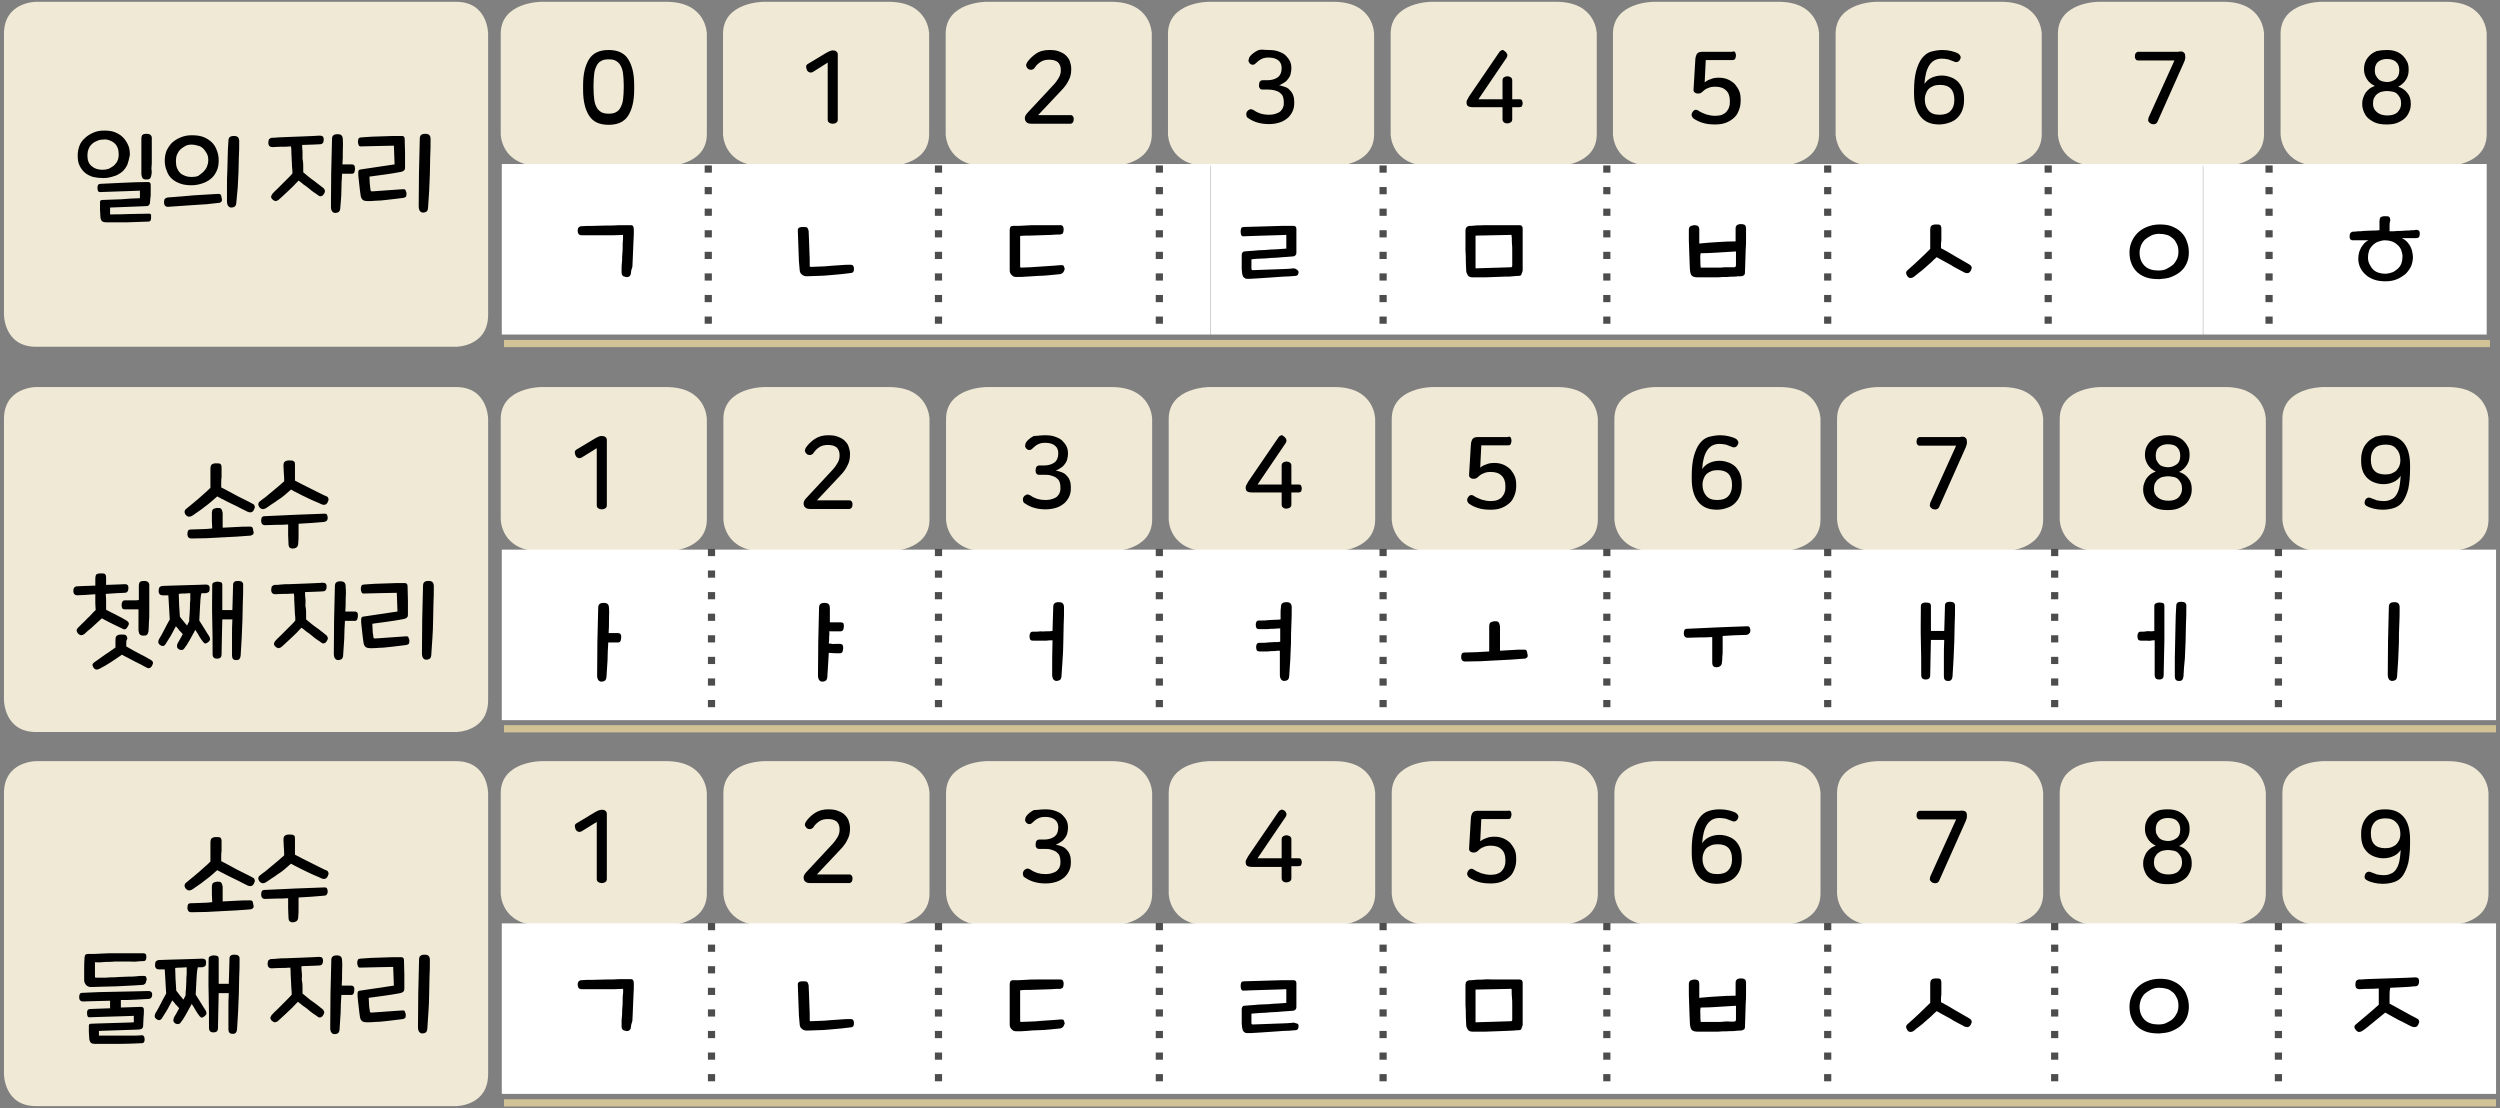 <?xml version="1.0" encoding="utf-8"?>
<!-- Generator: Adobe Illustrator 24.1.1, SVG Export Plug-In . SVG Version: 6.00 Build 0)  -->
<svg version="1.1" id="레이어_1" xmlns="http://www.w3.org/2000/svg" xmlns:xlink="http://www.w3.org/1999/xlink" x="0px"
	 y="0px" width="695px" height="308.1px" viewBox="0 0 695 308.1" style="enable-background:new 0 0 695 308.1;"
	 xml:space="preserve">
<rect x="0" y="0" width="695" height="308.1" fill="#808080" stroke="none"/>
<g>
	<g>
		<g>
			<path style="fill:#EFE9D6;" d="M10,0.5c0,0-8.9,0-8.9,8.9v78.1c0,0,0,8.9,8.9,8.9h116.8c0,0,8.9,0,8.9-8.9V9.4c0,0,0-8.9-8.9-8.9
				H10z"/>
			<path style="fill:#EFE9D6;" d="M150.5,0.5c0,0-11.3,0-11.3,8.9v27.9c0,0,0,8.9,11.3,8.9h34.7c0,0,11.3,0,11.3-8.9V9.4
				c0,0,0-8.9-11.3-8.9H150.5z"/>
			<path style="fill:#EFE9D6;" d="M212.3,0.5c0,0-11.3,0-11.3,8.9v27.9c0,0,0,8.9,11.3,8.9H247c0,0,11.3,0,11.3-8.9V9.4
				c0,0,0-8.9-11.3-8.9H212.3z"/>
			<path style="fill:#EFE9D6;" d="M274.2,0.5c0,0-11.3,0-11.3,8.9v27.9c0,0,0,8.9,11.3,8.9h34.7c0,0,11.3,0,11.3-8.9V9.4
				c0,0,0-8.9-11.3-8.9H274.2z"/>
			<path style="fill:#EFE9D6;" d="M336,0.5c0,0-11.3,0-11.3,8.9v27.9c0,0,0,8.9,11.3,8.9h34.7c0,0,11.3,0,11.3-8.9V9.4
				c0,0,0-8.9-11.3-8.9H336z"/>
			<path style="fill:#EFE9D6;" d="M397.9,0.5c0,0-11.3,0-11.3,8.9v27.9c0,0,0,8.9,11.3,8.9h34.7c0,0,11.3,0,11.3-8.9V9.4
				c0,0,0-8.9-11.3-8.9H397.9z"/>
			<path style="fill:#EFE9D6;" d="M459.7,0.5c0,0-11.3,0-11.3,8.9v27.9c0,0,0,8.9,11.3,8.9h34.7c0,0,11.3,0,11.3-8.9V9.4
				c0,0,0-8.9-11.3-8.9H459.7z"/>
			<path style="fill:#EFE9D6;" d="M521.6,0.5c0,0-11.3,0-11.3,8.9v27.9c0,0,0,8.9,11.3,8.9h34.7c0,0,11.3,0,11.3-8.9V9.4
				c0,0,0-8.9-11.3-8.9H521.6z"/>
			<path style="fill:#EFE9D6;" d="M583.4,0.5c0,0-11.3,0-11.3,8.9v27.9c0,0,0,8.9,11.3,8.9h34.7c0,0,11.3,0,11.3-8.9V9.4
				c0,0,0-8.9-11.3-8.9H583.4z"/>
			<path style="fill:#EFE9D6;" d="M645.3,0.5c0,0-11.3,0-11.3,8.9v27.9c0,0,0,8.9,11.3,8.9H680c0,0,11.3,0,11.3-8.9V9.4
				c0,0,0-8.9-11.3-8.9H645.3z"/>
		</g>
		<path style="fill:#FFFFFF;" d="M651.9,45.6h39.4V93h-39.4V45.6z M612.5,45.6h39.4V93h-39.4V45.6z M573,45.6h39.4V93H573V45.6z
			 M533.6,45.6H573V93h-39.4V45.6z M494.2,45.6h39.4V93h-39.4L494.2,45.6L494.2,45.6z M454.8,45.6h39.4V93h-39.4V45.6z M415.4,45.6
			h39.4V93h-39.4V45.6z M376,45.6h39.4V93H376V45.6z M336.5,45.6H376V93h-39.4V45.6H336.5z M297.1,45.6h39.4V93h-39.4V45.6z
			 M257.7,45.6h39.4V93h-39.4V45.6z M218.3,45.6h39.4V93h-39.4L218.3,45.6L218.3,45.6z M178.9,45.6h39.4V93h-39.4V45.6z M139.5,45.6
			h39.4V93h-39.4V45.6z"/>
		<line style="fill:none;stroke:#D1C395;stroke-width:2;stroke-miterlimit:10;" x1="140.1" y1="95.5" x2="692.2" y2="95.5"/>
		
			<line style="fill:none;stroke:#4D4D4D;stroke-width:2;stroke-miterlimit:10;stroke-dasharray:2,4;" x1="196.9" y1="46" x2="196.9" y2="93.4"/>
		
			<line style="fill:none;stroke:#4D4D4D;stroke-width:2;stroke-miterlimit:10;stroke-dasharray:2,4;" x1="260.9" y1="46" x2="260.9" y2="93.4"/>
		
			<line style="fill:none;stroke:#4D4D4D;stroke-width:2;stroke-miterlimit:10;stroke-dasharray:2,4;" x1="322.3" y1="46" x2="322.3" y2="93.4"/>
		
			<line style="fill:none;stroke:#4D4D4D;stroke-width:2;stroke-miterlimit:10;stroke-dasharray:2,4;" x1="446.7" y1="46" x2="446.7" y2="93.4"/>
		
			<line style="fill:none;stroke:#4D4D4D;stroke-width:2;stroke-miterlimit:10;stroke-dasharray:2,4;" x1="384.5" y1="46" x2="384.5" y2="93.4"/>
		
			<line style="fill:none;stroke:#4D4D4D;stroke-width:2;stroke-miterlimit:10;stroke-dasharray:2,4;" x1="508.1" y1="46" x2="508.1" y2="93.4"/>
		
			<line style="fill:none;stroke:#4D4D4D;stroke-width:2;stroke-miterlimit:10;stroke-dasharray:2,4;" x1="569.4" y1="46" x2="569.4" y2="93.4"/>
		
			<line style="fill:none;stroke:#4D4D4D;stroke-width:2;stroke-miterlimit:10;stroke-dasharray:2,4;" x1="630.8" y1="46" x2="630.8" y2="93.4"/>
	</g>
	<g>
		<path d="M35.4,45.8c-0.4,0.8-0.9,1.5-1.5,2c-0.7,0.5-1.4,1-2.3,1.2c-0.9,0.3-1.8,0.5-2.8,0.5c-1.1,0-2-0.1-2.9-0.3
			c-0.9-0.3-1.6-0.6-2.3-1.2c-0.6-0.5-1.1-1.2-1.5-2s-0.5-1.8-0.5-2.9c0-0.9,0.2-1.8,0.5-2.6s0.8-1.5,1.5-2.1
			c0.6-0.6,1.4-1.1,2.3-1.5s1.9-0.6,3-0.6s2.1,0.1,2.9,0.4s1.7,0.8,2.3,1.4s1.1,1.3,1.5,2.2c0.4,0.8,0.5,1.8,0.5,2.8
			C35.9,44.1,35.7,45,35.4,45.8z M31.8,45.9c0.4-0.4,0.7-0.8,0.9-1.3s0.3-1,0.3-1.7s-0.1-1.3-0.3-1.8s-0.5-1-0.9-1.3
			c-0.4-0.4-0.9-0.6-1.4-0.8s-1.1-0.3-1.7-0.2c-0.6,0-1.2,0.1-1.8,0.4c-0.5,0.2-1,0.5-1.4,0.9s-0.7,0.8-0.9,1.4
			c-0.2,0.5-0.3,1.1-0.3,1.7c0,1.4,0.4,2.4,1.2,3c0.8,0.7,1.8,1,3,1c0.6,0,1.2-0.1,1.8-0.3C30.9,46.5,31.4,46.3,31.8,45.9z
			 M36.4,55.2c0.9,0,1.8-0.1,2.5-0.1c0-0.3,0-0.7,0-1s0-0.7,0-1.1c-0.8,0-1.7,0.1-2.6,0.1s-1.9,0.1-2.9,0.1s-1.9,0.1-2.9,0.1
			c-0.9,0-1.8,0.1-2.6,0.1c-0.3,0-0.5-0.1-0.6-0.2c-0.1-0.2-0.2-0.5-0.2-0.9s0-0.7,0.2-0.9c0.1-0.2,0.4-0.3,0.7-0.3
			c2-0.1,4.2-0.2,6.4-0.3s4.5-0.2,6.8-0.2c0.2,0,0.4,0.1,0.5,0.2c0.1,0.1,0.2,0.3,0.2,0.6s0,0.7,0,1.1c0,0.4,0,0.9,0,1.3
			c0,0.4,0,0.9-0.1,1.3c0,0.4-0.1,0.8-0.1,1.1c0,0.4-0.1,0.6-0.3,0.8c-0.1,0.2-0.4,0.3-0.8,0.3c-1.5,0.1-3.2,0.1-4.9,0.2
			c-1.7,0.1-3.4,0.1-5.1,0.2c0,0.3,0,0.6,0,0.9c0,0.3,0,0.7,0,1c1.7,0,3.5,0,5.3-0.1c1.8,0,3.6-0.1,5.5-0.1c0.3,0,0.5,0.1,0.6,0.3
			c0,0.1,0,0.3,0,0.7c0,0.3,0,0.6-0.1,0.8s-0.3,0.4-0.6,0.4c-1.1,0-2.1,0.1-3,0.1s-1.9,0.1-2.8,0.1c-0.9,0-1.9,0-2.8,0
			c-1,0-2,0-3.1,0c-0.6,0-1.1-0.1-1.3-0.4c-0.2-0.2-0.4-0.7-0.4-1.3s-0.1-1.2-0.1-1.9s0-1.4,0-1.9c0-0.2,0-0.4,0.1-0.5
			s0.2-0.2,0.4-0.2c0.7,0,1.6-0.1,2.5-0.1s1.9-0.1,2.9-0.1C34.5,55.3,35.5,55.3,36.4,55.2z M42.1,48.6c-0.1,0.5-0.2,0.9-0.5,1.1
			c-0.2,0.2-0.6,0.2-1,0.2s-0.7-0.1-0.9-0.3s-0.3-0.5-0.4-1.1c0-0.4,0-1,0-1.7s0-1.5,0-2.3s0-1.8,0-2.8s0-2,0-3.1
			c0-0.5,0.1-0.9,0.3-1.1c0.2-0.2,0.6-0.3,1.2-0.3c1,0,1.5,0.5,1.4,1.5c0,0.9,0,1.8,0,2.8s0,1.9,0,2.8c0,0.9,0,1.7-0.1,2.5
			C42.2,47.4,42.2,48.1,42.1,48.6z"/>
		<path d="M61.5,56.1c-0.2,0.2-0.4,0.3-0.7,0.3c-2.2,0.3-4.5,0.5-6.9,0.6c-2.4,0.2-4.8,0.3-7.2,0.5c-0.7,0-1.1-0.4-1.1-1.3
			c0-0.4,0.1-0.7,0.2-0.9c0.2-0.2,0.4-0.3,0.8-0.4c1.4-0.1,2.7-0.2,3.9-0.3s2.3-0.2,3.4-0.3c1.1-0.1,2.2-0.1,3.3-0.2
			c1.1-0.1,2.3-0.1,3.5-0.2c0.4,0,0.6,0.1,0.7,0.3c0.1,0.2,0.2,0.5,0.2,0.8C61.8,55.6,61.7,55.9,61.5,56.1z M60.2,47.6
			c-0.4,0.8-0.9,1.6-1.6,2.1c-0.7,0.6-1.5,1-2.4,1.3s-1.9,0.5-2.9,0.5c-1.1,0-2.1-0.1-3-0.4c-0.9-0.3-1.7-0.7-2.4-1.3
			s-1.2-1.3-1.5-2.2c-0.4-0.9-0.6-1.9-0.6-3c0-1,0.2-1.9,0.5-2.7c0.4-0.8,0.9-1.6,1.5-2.2c0.7-0.6,1.4-1.1,2.4-1.5s1.9-0.6,3.1-0.6
			c1.1,0,2.1,0.1,3,0.4c0.9,0.3,1.7,0.8,2.4,1.4c0.7,0.6,1.2,1.4,1.5,2.2c0.4,0.9,0.6,1.9,0.6,3C60.8,45.8,60.6,46.8,60.2,47.6z
			 M56.5,47.8c0.4-0.4,0.8-0.9,1-1.4s0.4-1.1,0.4-1.8s-0.1-1.4-0.4-1.9s-0.6-1-1-1.4s-0.9-0.7-1.5-0.8c-0.6-0.2-1.1-0.3-1.7-0.3
			c-0.7,0-1.3,0.1-1.8,0.4s-1,0.6-1.4,1s-0.7,0.9-0.9,1.4s-0.3,1.1-0.3,1.8s0.1,1.4,0.3,1.9s0.5,1,0.9,1.4s0.9,0.6,1.4,0.8
			s1.1,0.3,1.8,0.3s1.3-0.1,1.8-0.3C55.6,48.5,56.1,48.2,56.5,47.8z M65.7,56.3c0,0.5-0.2,0.9-0.4,1.1c-0.3,0.2-0.6,0.3-1,0.3
			s-0.7-0.2-0.9-0.5s-0.3-0.7-0.3-1.3c0-1.6,0-3,0-4.4c0-1.3,0-2.7,0.1-4c0-1.3,0.1-2.6,0.1-4c0-1.3,0.1-2.8,0.2-4.3
			c0-0.5,0.1-0.9,0.4-1.1c0.2-0.2,0.6-0.3,1.2-0.3c1,0,1.4,0.5,1.4,1.5c0,1.5,0,3-0.1,4.4c0,1.4-0.1,2.8-0.1,4.2
			c-0.1,1.4-0.1,2.7-0.2,4.1S65.8,54.9,65.7,56.3z"/>
		<path d="M84.3,46.3c0,0.6,0,1.2,0,1.6c1.1,0.9,2,1.7,2.9,2.3c0.9,0.7,1.8,1.4,2.6,2c0.3,0.2,0.4,0.5,0.5,0.7
			c0.1,0.3,0,0.6-0.2,0.9c-0.2,0.4-0.4,0.6-0.7,0.7s-0.5,0.1-0.8-0.1c-0.4-0.3-0.8-0.6-1.3-0.9s-0.9-0.7-1.4-1.1
			c-0.5-0.4-1-0.8-1.5-1.1c-0.5-0.4-0.9-0.8-1.4-1.1c-1.1,1.2-2.1,2.2-3.1,3.1s-1.8,1.7-2.5,2.3c-0.3,0.2-0.6,0.3-0.9,0.3
			c-0.3-0.1-0.6-0.3-0.9-0.6c-0.2-0.3-0.3-0.5-0.2-0.8c0.1-0.2,0.2-0.5,0.4-0.7c0.3-0.4,0.8-0.8,1.3-1.3s1-1,1.5-1.5s1-1,1.5-1.5
			s0.9-0.9,1.2-1.3c0-0.5,0-1-0.1-1.7c0-0.6-0.1-1.3-0.1-2s-0.1-1.4-0.1-2c0-0.7,0-1.3-0.1-1.8c-1.1,0.1-2.1,0.1-3,0.1
			s-1.7,0.1-2.2,0.1c-0.3,0-0.6-0.1-0.8-0.3c-0.2-0.2-0.3-0.5-0.3-0.9c0-0.5,0.1-0.8,0.2-1c0.2-0.2,0.4-0.3,0.7-0.4
			c0.5,0,1.1,0,1.8-0.1c0.7,0,1.5-0.1,2.3-0.1s1.7-0.1,2.6-0.1s1.8-0.1,2.6-0.1c0.8,0,1.6-0.1,2.3-0.1c0.7,0,1.3-0.1,1.8-0.1
			c0.4,0,0.6,0.1,0.8,0.2c0.2,0.2,0.3,0.5,0.3,0.9c0,0.8-0.3,1.3-1.1,1.3c-0.5,0-1.2,0.1-2.1,0.1S85,40.3,84,40.3
			c0,0.5,0,1.1,0.1,1.8c0,0.7,0,1.3,0,2C84.3,45.1,84.3,45.7,84.3,46.3z M95.3,42.1c0,1.2,0,2.4-0.1,3.6c0.5,0,1,0,1.5,0s0.8,0,1,0
			c0.4,0,0.7,0.1,0.8,0.3s0.2,0.5,0.2,0.9s-0.1,0.7-0.2,1s-0.4,0.4-0.7,0.4c-0.2,0-0.6,0-1.1,0s-1.1,0-1.6,0
			c-0.1,1.7-0.2,3.3-0.2,4.9s-0.2,3.1-0.3,4.6c0,0.5-0.2,0.9-0.4,1.1c-0.3,0.2-0.6,0.3-1,0.3s-0.7-0.2-0.9-0.5
			C92.1,58.4,92,58,92,57.4c0-6.3,0.1-12.5,0.3-18.7c0-0.5,0.1-0.9,0.4-1.1c0.2-0.2,0.6-0.3,1.2-0.3c1,0,1.4,0.5,1.4,1.5
			C95.4,39.8,95.3,41,95.3,42.1z"/>
		<path d="M103,52.8c0,0.3,0.2,0.4,0.5,0.4c1.3-0.1,2.7-0.2,4.2-0.3s2.9-0.2,4.3-0.3c0.4,0,0.6,0,0.7,0.2s0.2,0.5,0.3,0.8
			c0,0.5,0,0.8-0.1,1s-0.4,0.3-0.7,0.4c-0.7,0.1-1.5,0.2-2.4,0.3s-1.7,0.2-2.6,0.3s-1.8,0.2-2.7,0.2c-0.9,0.1-1.7,0.1-2.4,0.1
			c-0.5,0-0.9-0.1-1.2-0.3c-0.3-0.2-0.5-0.6-0.6-1s-0.1-0.9-0.2-1.4s-0.1-1.1-0.2-1.7c-0.1-0.6-0.1-1.2-0.2-1.8s-0.1-1.2-0.1-1.8
			c0-0.5,0.2-0.8,0.7-0.8c1.6-0.2,3.1-0.5,4.7-0.7s3.1-0.5,4.7-0.7c0-0.8-0.1-1.7-0.1-2.6s-0.1-1.8-0.1-2.6c-1.8,0-3.4,0.1-4.9,0.1
			s-2.9,0.1-4.3,0.1c-0.3,0-0.5-0.1-0.6-0.4c-0.1-0.2-0.2-0.6-0.2-0.9c0-0.4,0.1-0.7,0.2-0.9s0.4-0.3,0.7-0.3
			c0.9-0.1,1.9-0.1,2.9-0.2c1,0,2-0.1,3-0.1s2-0.1,2.9-0.1s1.8,0,2.6,0c0.4,0,0.7,0.3,0.7,0.8c0,1.4,0.1,2.7,0.1,4s0,2.7,0,4
			c0,0.4-0.1,0.6-0.3,0.8c-0.2,0.2-0.5,0.3-0.9,0.4c-1.5,0.3-2.9,0.5-4.3,0.7s-2.9,0.4-4.4,0.6c0,0.7,0.1,1.3,0.1,2
			C102.9,51.7,102.9,52.3,103,52.8z M119,57.7c0,0.5-0.2,0.9-0.4,1.1c-0.3,0.2-0.6,0.3-1,0.3s-0.7-0.2-0.9-0.5
			c-0.2-0.3-0.3-0.7-0.3-1.3c0-6.3,0.1-12.5,0.3-18.7c0-0.5,0.1-0.9,0.4-1.1c0.2-0.2,0.6-0.3,1.2-0.3c1,0,1.4,0.5,1.4,1.5
			c0,1.5,0,3.1-0.1,4.8c0,1.6-0.1,3.3-0.1,4.9c-0.1,1.6-0.1,3.2-0.2,4.8C119.2,54.8,119.1,56.3,119,57.7z"/>
	</g>
	<g>
		<path d="M175.4,75.9c0,0.4-0.2,0.7-0.4,0.9c-0.3,0.2-0.6,0.3-1,0.2c-0.8-0.1-1.2-0.5-1.2-1.2c0-0.2,0-0.6,0-1.1s0-1.1,0.1-1.8
			s0-1.4,0.1-2.2s0.1-1.5,0.1-2.2s0-1.3,0.1-1.9c0-0.6,0-1,0-1.3c-0.7,0-1.5,0.1-2.5,0.1s-2.1,0-3.2,0c-1.1,0-2.2,0-3.2,0
			s-1.9,0-2.6,0c-0.7,0-1.1-0.4-1.1-1.3c0-0.4,0.1-0.7,0.3-0.9s0.4-0.3,0.7-0.3c0.9-0.1,2-0.1,3.2-0.1s2.5-0.1,3.7-0.1
			c1.3,0,2.5,0,3.7-0.1c1.2,0,2.2,0,3.1,0c0.4,0,0.6,0.1,0.7,0.3c0.1,0.2,0.2,0.4,0.2,0.8s0,0.9,0,1.5s-0.1,1.3-0.1,2.1
			c0,0.8-0.1,1.6-0.1,2.4s-0.1,1.6-0.1,2.4s-0.1,1.5-0.1,2.1C175.5,75,175.4,75.5,175.4,75.9z"/>
	</g>
	<g>
		<path d="M222.4,63.2c0.2-0.1,0.5-0.1,0.8-0.1c0.6,0,1,0,1.2,0.2s0.3,0.5,0.4,0.9c0,0.7,0.1,1.5,0.1,2.4s0.1,1.8,0.1,2.8
			s0.1,1.8,0.1,2.6c0,0.8,0,1.5,0,1.9c0,0.2,0.1,0.3,0.3,0.3c0.7,0,1.5-0.1,2.5-0.1s1.9-0.1,3-0.2c1-0.1,2-0.1,2.9-0.2
			s1.8-0.1,2.5-0.1c0.3,0,0.6,0,0.8,0.2s0.3,0.5,0.3,1c0,0.4-0.1,0.7-0.2,0.8c-0.2,0.2-0.4,0.3-0.7,0.3c-0.7,0.1-1.5,0.2-2.5,0.3
			c-1,0.1-2.1,0.2-3.3,0.3c-1.1,0.1-2.3,0.2-3.4,0.2s-2.1,0.1-2.9,0.1c-0.6,0-1.1-0.1-1.5-0.5c-0.4-0.3-0.6-0.8-0.6-1.4
			c-0.1-0.7-0.1-1.5-0.2-2.3c0-0.9-0.1-1.8-0.1-2.7s-0.1-1.9-0.1-2.8c0-1-0.1-1.9-0.1-2.8c0-0.2,0-0.4,0-0.5s0.1-0.3,0.2-0.4
			S222.2,63.3,222.4,63.2z"/>
	</g>
	<g>
		<path d="M295.5,75.8c-0.2,0.2-0.4,0.3-0.7,0.4c-0.9,0.1-1.9,0.2-3,0.3c-1.1,0.1-2.1,0.2-3.2,0.2c-1.1,0.1-2.1,0.1-3.2,0.2
			c-1,0.1-2,0.1-2.8,0.1c-0.5,0-1-0.1-1.3-0.5c-0.4-0.3-0.6-0.8-0.6-1.4s0-1.4,0-2.4s0-2.1,0-3.2s0-2.2,0-3.2s0-1.8,0-2.4
			c0-0.4,0.1-0.6,0.2-0.8s0.4-0.3,0.7-0.3c1.2,0,2.3,0,3.4-0.1s2.2-0.1,3.2-0.1c1.1,0,2.1,0,3.2,0s2.2,0,3.4,0
			c0.6,0,0.9,0.4,0.9,1.2c0,0.4-0.1,0.8-0.2,1s-0.4,0.3-0.7,0.4c-0.7,0-1.5,0-2.5,0.1c-1,0-2,0.1-3,0.1s-2.1,0.1-3.1,0.1
			s-1.9,0-2.6,0.1c0,0.2,0,0.6,0,1s0,0.9,0,1.5s0,1.1,0,1.7s0,1.2,0,1.8c0,0.6,0,1.1,0,1.5c0,0.5,0,0.8,0,1s0.1,0.3,0.3,0.3
			c0.7,0,1.5-0.1,2.5-0.1c1-0.1,2-0.1,3-0.2s2-0.1,3-0.2s1.8-0.1,2.5-0.2c0.4,0,0.6,0,0.8,0.2c0.1,0.2,0.2,0.5,0.3,0.9
			C295.8,75.3,295.7,75.6,295.5,75.8z"/>
	</g>
	<g>
		<path d="M361,75.6c0,0.7-0.3,1.1-0.9,1.1c-1.2,0.1-2.3,0.2-3.3,0.2c-1,0.1-2,0.1-2.9,0.2s-1.9,0.1-2.9,0.2s-2.1,0.1-3.3,0.2
			c-0.4,0-0.8,0-1.1,0c-0.3,0-0.5-0.1-0.7-0.3c-0.2-0.1-0.3-0.3-0.4-0.5s-0.1-0.5-0.2-0.8c0-0.3-0.1-0.7-0.1-1.1s0-0.9,0-1.3
			c0-0.5,0-0.9,0-1.4s0-0.9,0-1.3c0-0.2,0.1-0.5,0.2-0.6s0.3-0.3,0.5-0.3c0.7-0.1,1.6-0.1,2.6-0.2s2.1-0.2,3.2-0.2
			c1.1-0.1,2.2-0.2,3.2-0.2c1.1-0.1,2-0.1,2.7-0.2c0-0.2,0-0.5,0-0.8s0-0.7,0-1.1s0-0.7,0-1.1c0-0.3,0-0.6,0-0.8
			c-0.8,0-1.8,0.1-2.9,0.1s-2.2,0.1-3.3,0.1c-1.1,0-2.1,0.1-3.2,0.1c-1,0-1.8,0.1-2.5,0.1c-0.3,0-0.5-0.1-0.6-0.3
			c-0.1-0.2-0.2-0.5-0.2-1s0.1-0.8,0.2-1s0.4-0.3,0.7-0.3c1.2,0,2.4-0.1,3.6-0.1s2.3-0.1,3.4-0.1s2.3-0.1,3.4-0.1s2.3,0,3.5,0
			c0.4,0,0.7,0.3,0.7,0.8c0,0.4,0,0.9,0,1.5s0,1.2,0,1.8c0,0.6,0,1.2,0,1.8c0,0.6,0,1.1,0,1.5s-0.1,0.6-0.3,0.8
			c-0.2,0.2-0.5,0.3-0.9,0.3c-0.8,0.1-1.6,0.1-2.7,0.2s-2,0.2-3.1,0.2c-1.1,0.1-2.1,0.2-3,0.2s-1.8,0.1-2.5,0.2c0,0.2,0,0.4,0,0.6
			s0,0.5,0,0.7s0,0.5,0,0.7s0,0.4,0,0.6s0.1,0.4,0.4,0.4c1,0,1.9-0.1,2.8-0.1s1.8-0.1,2.7-0.1s1.8-0.1,2.8-0.1s2-0.1,3-0.2
			c0.3,0,0.6,0.1,0.7,0.2S361,75.2,361,75.6z"/>
	</g>
	<g>
		<path d="M422.9,76.4c-0.1,0.2-0.4,0.3-0.7,0.3c-0.3,0-0.8,0-1.5,0.1s-1.5,0.1-2.3,0.1c-0.9,0-1.8,0.1-2.7,0.1s-1.9,0.1-2.7,0.1
			c-0.9,0-1.6,0-2.3,0c-0.7,0-1.1,0-1.4,0c-0.5,0-1-0.2-1.2-0.5s-0.5-0.8-0.5-1.4c0-0.7-0.1-1.5-0.1-2.5s0-2-0.1-3.1
			c0-1.1,0-2.1,0-3c0-1,0-1.8,0-2.5c0-0.8,0.4-1.2,1.1-1.3c0.3,0,0.9,0,1.6-0.1s1.5,0,2.4-0.1c0.9,0,1.8,0,2.9,0c1,0,2,0,2.9,0
			s1.7,0,2.5,0c0.7,0,1.3,0,1.6,0c0.6,0,0.9,0.3,0.9,0.9c0,0.8,0,1.7,0,2.7s0,2.1,0,3.2s0,2.2,0,3.2s0,1.9,0,2.7
			C423.1,75.9,423,76.2,422.9,76.4z M420,74.3c0.2,0,0.4-0.1,0.4-0.4c0-0.5,0-1.1,0-1.8c0-0.7,0-1.5,0-2.3s0-1.6-0.1-2.4
			c0-0.8,0-1.5-0.1-2.1l-10,0.2c0,0.6,0,1.3,0,2.1c0,0.8,0,1.7,0,2.6s0,1.7,0,2.5s0,1.4,0,1.9L420,74.3z"/>
	</g>
	<g>
		<path d="M477.5,67.3c1.6-0.1,3.2-0.2,5-0.2c0-0.5,0-1.1,0-1.7s0-1.2,0-1.9c0-0.8,0.5-1.2,1.5-1.2c0.5,0,0.9,0.1,1.1,0.3
			s0.3,0.5,0.3,0.8c0,0.9,0,1.8,0,2.9s0,2.1-0.1,3.2c0,1.1-0.1,2.2-0.1,3.2c0,1.1-0.1,2-0.1,3c0,0.4-0.1,0.7-0.3,0.8
			c-0.2,0.2-0.5,0.3-0.9,0.3s-1,0-1.6,0.1c-0.7,0-1.4,0-2.2,0.1c-0.8,0-1.6,0-2.5,0.1c-0.9,0-1.7,0-2.4,0c-0.8,0-1.4,0-2,0
			s-1,0-1.2,0c-0.7,0-1.2-0.1-1.6-0.4s-0.5-0.9-0.6-1.7c0-0.7-0.1-1.5-0.1-2.4s-0.1-1.8-0.1-2.8s-0.1-2-0.1-3s0-2,0-2.9
			c0-0.4,0.1-0.7,0.3-0.9c0.2-0.2,0.6-0.3,1.1-0.4c0.6,0,1,0.1,1.2,0.3s0.3,0.5,0.3,0.8c0,0.7,0,1.3,0,2s0,1.3,0,2
			C474.3,67.5,475.9,67.4,477.5,67.3z M472.7,72.4c0,0.7,0,1.4,0.1,2c0.2,0,0.5,0,1,0s1,0,1.6,0s1.3,0,2,0s1.4,0,2-0.1
			c0.6,0,1.2,0,1.6,0c0.5,0,0.8,0,1,0c0.1,0,0.3,0,0.4-0.1s0.2-0.2,0.2-0.4c0-0.8,0-1.5,0-2.1s0-1.3,0-1.8c-1.7,0.1-3.4,0.2-4.9,0.3
			s-3.2,0.2-4.9,0.2C472.6,71,472.7,71.7,472.7,72.4z"/>
	</g>
	<g>
		<path d="M539.6,67.7c0,0.5,0,0.9,0,1.3c0.6,0.3,1.3,0.7,2,1.1s1.4,0.8,2.2,1.3c0.7,0.4,1.4,0.8,2.1,1.2s1.2,0.7,1.7,1
			c0.3,0.2,0.4,0.4,0.5,0.6c0.1,0.3,0,0.6-0.2,1s-0.5,0.7-0.8,0.7c-0.3,0.1-0.6,0-0.9-0.1c-0.4-0.2-1-0.5-1.7-0.9s-1.4-0.7-2.1-1.2
			c-0.7-0.4-1.5-0.8-2.2-1.2c-0.7-0.4-1.3-0.7-1.8-1c-0.5,0.4-1,0.9-1.5,1.4c-0.6,0.5-1.1,1-1.7,1.5c-0.6,0.5-1.1,1-1.7,1.4
			c-0.5,0.4-1,0.8-1.5,1.2c-0.3,0.2-0.7,0.3-1,0.3c-0.3-0.1-0.6-0.2-0.8-0.6c-0.2-0.3-0.3-0.6-0.3-0.8c0-0.3,0.1-0.5,0.3-0.7
			c1.1-0.9,2.1-1.9,3.3-3s2.2-2.1,3.1-3c0-0.4,0-0.8,0-1.3s0-1,0-1.5s0-1,0-1.5s0-0.8,0-1.1c0-0.4,0.1-0.8,0.3-1s0.6-0.4,1.2-0.4
			c0.7,0,1.1,0,1.3,0.2s0.3,0.5,0.3,1c0,0.4,0,0.8,0,1.2c0,0.5,0,0.9,0,1.4S539.7,67.2,539.6,67.7z"/>
	</g>
	<g>
		<path d="M607.9,73.2c-0.4,0.9-1,1.7-1.7,2.3c-0.7,0.6-1.6,1.1-2.6,1.5s-2.1,0.5-3.3,0.6c-1.3,0-2.4-0.1-3.4-0.4s-1.9-0.8-2.6-1.4
			c-0.7-0.6-1.3-1.4-1.7-2.4c-0.4-0.9-0.6-2-0.6-3.3c0-1,0.2-2,0.6-2.9s0.9-1.7,1.6-2.4c0.7-0.7,1.6-1.3,2.6-1.7s2.2-0.7,3.5-0.7
			s2.4,0.1,3.4,0.5s1.9,0.9,2.6,1.6s1.3,1.5,1.6,2.5c0.4,1,0.6,2,0.6,3.2C608.5,71.3,608.3,72.3,607.9,73.2z M604.1,73.6
			c0.5-0.5,0.8-1,1.1-1.6s0.4-1.3,0.4-2c0-0.8-0.1-1.5-0.4-2.1s-0.6-1.2-1.1-1.6s-1-0.8-1.7-1S601,65,600.2,65s-1.6,0.2-2.2,0.5
			s-1.2,0.7-1.7,1.1c-0.5,0.5-0.8,1-1.1,1.6c-0.2,0.6-0.4,1.3-0.4,2c0,1.6,0.5,2.8,1.4,3.7c0.9,0.9,2.2,1.3,3.8,1.3
			c0.8,0,1.6-0.1,2.2-0.4C603,74.4,603.6,74,604.1,73.6z"/>
	</g>
	<g>
		<path d="M664.3,62.8c0,0.5,0,1,0,1.5c0.8,0,1.6,0,2.3-0.1c0.7,0,1.4,0,2.1-0.1c0.6,0,1.2,0,1.7-0.1c0.5,0,0.9,0,1.2-0.1
			c0.4,0,0.6,0,0.8,0.2c0.2,0.1,0.3,0.4,0.3,0.9c0,0.4-0.1,0.7-0.2,0.9c-0.2,0.2-0.5,0.3-0.8,0.3c-0.1,0-0.4,0-0.7,0
			c-0.4,0-0.8,0-1.2,0s-0.9,0-1.3,0c-0.4,0-0.7,0-0.8,0c0.9,0.4,1.6,1,2.2,2c0.6,0.9,0.8,2,0.9,3.2c0,0.9-0.2,1.8-0.5,2.6
			c-0.4,0.8-0.9,1.5-1.5,2.1c-0.7,0.6-1.5,1.1-2.4,1.5s-2,0.6-3.1,0.6s-2.2-0.1-3.1-0.4c-0.9-0.3-1.7-0.7-2.4-1.3
			c-0.7-0.6-1.2-1.2-1.6-2c-0.4-0.8-0.6-1.7-0.6-2.6c0-0.6,0.1-1.1,0.2-1.6s0.4-1,0.6-1.5c0.3-0.5,0.6-0.8,0.9-1.2
			c0.3-0.3,0.7-0.6,1.1-0.8c-0.2,0-0.5,0-0.9,0s-0.8,0-1.3,0c-0.4,0-0.8,0-1.2,0s-0.6,0-0.7,0c-0.3,0-0.6,0-0.8-0.2
			c-0.2-0.1-0.3-0.4-0.3-0.9s0.1-0.8,0.3-1s0.4-0.3,0.7-0.3s0.7,0,1.2-0.1c0.5,0,1.1,0,1.7-0.1c0.6,0,1.3-0.1,2.1-0.1
			c0.7,0,1.5,0,2.3-0.1c0-0.5,0-1,0-1.4c0-0.5,0-0.8,0-1.1c0-0.4,0.1-0.8,0.2-1c0.2-0.2,0.6-0.4,1.2-0.4c0.7,0,1.1,0,1.3,0.2
			s0.3,0.5,0.3,1C664.3,61.9,664.3,62.3,664.3,62.8z M666.6,74.7c0.4-0.4,0.8-0.9,1-1.5s0.3-1.2,0.3-1.9c0-0.7-0.2-1.3-0.4-1.9
			c-0.3-0.6-0.6-1-1.1-1.4c-0.4-0.4-0.9-0.7-1.5-0.9s-1.2-0.3-1.9-0.3s-1.3,0.2-1.9,0.4s-1.1,0.6-1.5,1s-0.8,0.9-1,1.5
			s-0.3,1.2-0.3,1.8c0,0.7,0.1,1.3,0.4,1.9s0.6,1.1,1,1.5s0.9,0.7,1.5,0.9c0.6,0.2,1.2,0.3,1.9,0.3s1.4-0.2,2-0.4
			C665.6,75.5,666.1,75.1,666.6,74.7z"/>
	</g>
	<g>
		<path d="M231.5,14c0.4,0,0.8,0.1,1,0.3c0.3,0.2,0.4,0.5,0.4,0.9v18c0,0.4-0.1,0.7-0.4,0.9c-0.3,0.2-0.6,0.3-1,0.3s-0.7-0.1-1-0.3
			s-0.4-0.5-0.4-0.9V17.4L226,20c-0.4,0.2-0.7,0.2-1,0.1s-0.6-0.4-0.7-0.7c-0.1-0.3-0.2-0.6-0.2-0.9s0.2-0.6,0.6-0.8l5-3
			c0.4-0.2,0.7-0.4,1-0.5S231.3,14,231.5,14z"/>
	</g>
	<g>
		<path d="M169.2,13.9c2.5,0,4.3,0.8,5.4,2.5c1.1,1.7,1.7,4,1.7,7.2V25c0,3.1-0.6,5.5-1.7,7.2c-1.1,1.7-2.9,2.5-5.4,2.5
			s-4.3-0.8-5.4-2.5c-1.1-1.7-1.7-4-1.7-7.2v-1.4c0-3.1,0.6-5.5,1.7-7.2S166.7,13.9,169.2,13.9z M169.2,16.5c-0.8,0-1.5,0.1-2,0.4
			c-0.6,0.3-1,0.7-1.3,1.3c-0.3,0.6-0.6,1.3-0.7,2.2c-0.1,0.9-0.2,2-0.2,3.2v0.9c0,1.3,0.1,2.3,0.2,3.2c0.1,0.9,0.4,1.7,0.7,2.2
			c0.3,0.6,0.8,1,1.3,1.3c0.6,0.3,1.2,0.4,2,0.4s1.5-0.1,2-0.4c0.6-0.3,1-0.7,1.3-1.3c0.3-0.6,0.6-1.3,0.7-2.2
			c0.1-0.9,0.2-2,0.2-3.2v-0.9c0-1.3-0.1-2.3-0.2-3.2c-0.1-0.9-0.4-1.7-0.7-2.2c-0.3-0.6-0.8-1-1.3-1.3S170,16.5,169.2,16.5z"/>
	</g>
	<g>
		<path d="M291.7,13.9c1.1,0,2,0.1,2.7,0.4c0.8,0.3,1.4,0.6,1.9,1.1s0.9,1,1.1,1.6s0.4,1.3,0.4,2v0.3c0,1.1-0.2,2.1-0.7,3
			c-0.4,0.9-1.1,1.9-2.1,2.9l-6.4,6.8h9c0.3,0,0.6,0.1,0.7,0.4c0.2,0.2,0.2,0.5,0.2,0.8s-0.1,0.6-0.2,0.8c-0.2,0.2-0.4,0.4-0.7,0.4
			h-10.7c-0.7,0-1.2-0.1-1.5-0.4s-0.5-0.6-0.5-1.2c0-0.2,0.1-0.5,0.2-0.7s0.3-0.5,0.6-0.8l6.8-7.3c0.5-0.5,0.9-1,1.2-1.4
			s0.5-0.8,0.7-1.1s0.3-0.7,0.4-1s0.1-0.7,0.1-1.1v-0.1c0-0.8-0.3-1.5-0.8-2c-0.6-0.5-1.4-0.7-2.5-0.7c-0.9,0-1.7,0.2-2.3,0.6
			s-1.2,0.9-1.7,1.7c-0.2,0.3-0.5,0.4-0.8,0.5c-0.3,0-0.6,0-0.9-0.2s-0.5-0.5-0.6-0.8s0-0.6,0.2-1c0.6-0.9,1.4-1.7,2.4-2.4
			C289,14.2,290.3,13.9,291.7,13.9z"/>
	</g>
	<g>
		<path d="M352.6,13.9c1.1,0,2,0.1,2.8,0.4c0.8,0.3,1.5,0.6,2,1.1s0.9,1,1.2,1.6c0.3,0.6,0.4,1.3,0.4,2v0.1c0,0.5-0.1,1-0.2,1.4
			c-0.1,0.5-0.3,0.9-0.6,1.3c-0.3,0.4-0.6,0.8-1.1,1.1s-0.9,0.6-1.5,0.8c0.6,0.1,1.1,0.3,1.7,0.5s1,0.5,1.3,0.9
			c0.4,0.4,0.7,0.8,0.9,1.4c0.2,0.5,0.3,1.1,0.3,1.8v0.3c0,0.8-0.1,1.5-0.4,2.2s-0.7,1.3-1.3,1.9c-0.6,0.5-1.3,1-2.2,1.3
			s-1.9,0.5-3.1,0.5c-2.2,0-4.1-0.5-5.7-1.6c-0.4-0.2-0.6-0.5-0.6-0.9c-0.1-0.3,0-0.7,0.2-1s0.5-0.5,0.8-0.6s0.6,0,1,0.2
			c0.7,0.5,1.4,0.8,2,1c0.7,0.2,1.4,0.3,2.2,0.3c0.8,0,1.4-0.1,2-0.3c0.6-0.2,1-0.4,1.3-0.7c0.3-0.3,0.6-0.7,0.7-1.1
			c0.2-0.4,0.2-0.8,0.2-1.3v-0.2c0-0.6-0.1-1.1-0.3-1.6c-0.2-0.4-0.5-0.7-0.9-1s-0.8-0.4-1.4-0.6c-0.5-0.1-1.1-0.2-1.7-0.2H351
			c-0.4,0-0.6-0.1-0.8-0.4c-0.2-0.2-0.2-0.5-0.2-0.9c0-0.3,0.1-0.6,0.2-0.9c0.2-0.2,0.4-0.4,0.8-0.4h1.4c1.1,0,2.1-0.3,2.8-0.8
			c0.7-0.5,1.1-1.4,1.1-2.5v-0.1c0-0.9-0.3-1.6-0.9-2.1s-1.5-0.8-2.7-0.8c-0.8,0-1.4,0.1-2,0.4c-0.6,0.3-1.1,0.7-1.6,1.2
			c-0.3,0.3-0.5,0.4-0.9,0.4c-0.3,0-0.6-0.2-0.8-0.4c-0.2-0.3-0.4-0.6-0.3-0.9s0.1-0.6,0.3-0.9c0.5-0.7,1.2-1.2,2.1-1.7
			S351.4,13.9,352.6,13.9z"/>
	</g>
	<g>
		<path d="M418.4,14.3c0.3,0.2,0.5,0.5,0.6,0.8s0,0.7-0.2,1L411,27.6h6.7v-5.2c0-0.4,0.1-0.7,0.4-0.9c0.3-0.2,0.6-0.3,0.9-0.3
			c0.4,0,0.7,0.1,1,0.3c0.3,0.2,0.4,0.5,0.4,0.9v5.2h2c0.4,0,0.6,0.1,0.7,0.3c0.1,0.2,0.2,0.5,0.2,0.8s-0.1,0.6-0.2,0.8
			c-0.1,0.2-0.4,0.3-0.7,0.3h-2v3.3c0,0.4-0.1,0.7-0.4,0.9s-0.6,0.3-1,0.3s-0.7-0.1-0.9-0.3c-0.3-0.2-0.4-0.5-0.4-0.9v-3.3h-8.2
			c-0.6,0-1.1-0.1-1.4-0.3c-0.3-0.2-0.4-0.6-0.4-1c0-0.2,0-0.4,0.1-0.6s0.3-0.6,0.6-1.1l8.4-12.3c0.2-0.3,0.5-0.5,0.8-0.6
			S418.1,14.1,418.4,14.3z"/>
	</g>
	<g>
		<path d="M482.4,14.6c0.1,0.2,0.2,0.5,0.2,0.8s-0.1,0.6-0.2,0.9c-0.1,0.2-0.4,0.4-0.7,0.4h-7.5l-0.3,6.2c0.5-0.4,1-0.7,1.7-0.9
			c0.6-0.3,1.4-0.4,2.3-0.4c1,0,1.8,0.2,2.5,0.5s1.4,0.8,1.9,1.3c0.5,0.6,0.9,1.2,1.2,1.9s0.4,1.5,0.4,2.4V28c0,0.8-0.1,1.6-0.4,2.4
			s-0.6,1.5-1.2,2.1c-0.6,0.6-1.3,1.1-2.2,1.5c-0.9,0.4-2,0.6-3.2,0.6c-1.3,0-2.4-0.1-3.4-0.4c-1-0.3-1.9-0.7-2.6-1.2
			c-0.3-0.2-0.5-0.5-0.6-0.8s0-0.7,0.2-1c0.4-0.7,1-0.9,1.7-0.4c0.6,0.4,1.3,0.7,2.1,1c0.7,0.2,1.6,0.4,2.5,0.4
			c0.7,0,1.4-0.1,1.9-0.3s1-0.5,1.3-0.9s0.6-0.8,0.7-1.3c0.2-0.5,0.2-1,0.2-1.5V28c0-1.3-0.4-2.3-1.1-2.9c-0.7-0.7-1.7-1-3-1
			c-0.7,0-1.4,0.1-2,0.4c-0.6,0.2-1.1,0.6-1.5,1c-0.2,0.2-0.4,0.3-0.6,0.4S472.3,26,472,26c-0.4,0-0.6-0.1-0.9-0.3
			c-0.2-0.2-0.3-0.4-0.3-0.7l0.5-8.4c0-0.4,0.1-0.8,0.2-1.1s0.2-0.5,0.4-0.7c0.2-0.2,0.4-0.3,0.6-0.3c0.3-0.1,0.6-0.1,1-0.1h8
			C482,14.2,482.3,14.3,482.4,14.6z"/>
	</g>
	<g>
		<path d="M540,13.9c0.9,0,1.7,0.1,2.5,0.3s1.4,0.4,1.9,0.7c0.3,0.2,0.5,0.5,0.6,0.7c0.1,0.3,0.1,0.6-0.1,0.9
			c-0.1,0.3-0.4,0.6-0.7,0.7s-0.6,0.1-1-0.1c-0.5-0.2-1-0.4-1.6-0.6c-0.6-0.1-1.2-0.2-1.8-0.2c-2.9,0-4.5,2.3-4.8,7
			c0.5-0.7,1.1-1.3,2-1.7s1.8-0.6,2.8-0.6s1.8,0.2,2.6,0.5s1.4,0.7,2,1.3c0.5,0.6,0.9,1.2,1.2,2s0.4,1.7,0.4,2.7V28
			c0,1-0.2,1.9-0.5,2.7c-0.3,0.8-0.8,1.5-1.4,2.1s-1.3,1-2.2,1.3s-1.8,0.5-2.8,0.5c-2.3,0-4-0.7-5.2-2.2s-1.8-3.6-1.8-6.4v-0.8
			c0-2.2,0.2-4,0.6-5.5c0.4-1.4,0.9-2.6,1.6-3.5s1.5-1.5,2.4-1.8C537.8,14.1,538.9,13.9,540,13.9z M539.3,23.6
			c-0.7,0-1.3,0.1-1.8,0.3c-0.5,0.2-1,0.5-1.3,0.8c-0.4,0.4-0.6,0.8-0.8,1.3s-0.3,1-0.3,1.5v0.2c0,1.3,0.4,2.3,1.1,3.1
			c0.7,0.8,1.7,1.1,3,1.1s2.3-0.3,3-1s1.1-1.7,1.1-3v-0.2C543.3,25,542,23.6,539.3,23.6z"/>
	</g>
	<g>
		<path d="M607.1,14.6c0.3,0.2,0.4,0.6,0.4,1.2c0,0.1,0,0.3,0,0.4s-0.1,0.3-0.1,0.4s-0.1,0.4-0.2,0.6c-0.1,0.2-0.2,0.5-0.4,0.9
			l-7,15.7c-0.2,0.4-0.4,0.6-0.8,0.7c-0.3,0.1-0.7,0-1-0.1s-0.5-0.4-0.7-0.6c-0.2-0.3-0.1-0.6,0-1.1l7.2-15.9h-10.1
			c-0.3,0-0.6-0.1-0.7-0.4c-0.2-0.2-0.2-0.5-0.2-0.8s0.1-0.6,0.2-0.8c0.2-0.2,0.4-0.4,0.7-0.4h11.1
			C606.3,14.2,606.8,14.3,607.1,14.6z"/>
	</g>
	<g>
		<path d="M663.5,13.9c1,0,1.8,0.1,2.6,0.4c0.8,0.3,1.4,0.7,1.9,1.2s0.9,1.1,1.2,1.7s0.4,1.3,0.4,2.1v0.3c0,0.8-0.2,1.7-0.7,2.5
			s-1.2,1.5-2.2,2c1,0.3,1.9,0.9,2.5,1.7c0.7,0.8,1,1.8,1,3V29c0,0.8-0.2,1.6-0.5,2.2c-0.3,0.7-0.7,1.3-1.3,1.8s-1.3,0.9-2.1,1.2
			s-1.8,0.4-2.8,0.4c-1.1,0-2-0.1-2.9-0.4c-0.8-0.3-1.5-0.7-2.1-1.2s-1-1.1-1.3-1.8c-0.3-0.7-0.5-1.4-0.5-2.2v-0.3
			c0-0.6,0.1-1.1,0.3-1.6s0.4-1,0.7-1.4s0.7-0.8,1.1-1.1c0.4-0.3,0.9-0.5,1.4-0.7c-1-0.5-1.7-1.1-2.2-1.9s-0.8-1.7-0.8-2.5v-0.3
			c0-0.7,0.1-1.4,0.4-2.1s0.7-1.2,1.2-1.7s1.2-0.9,1.9-1.2C661.6,14,662.5,13.9,663.5,13.9z M663.6,25.3c-0.5,0-1,0.1-1.5,0.2
			s-0.9,0.4-1.2,0.6c-0.4,0.3-0.6,0.6-0.9,1.1c-0.2,0.4-0.3,0.9-0.3,1.5v0.2c0,1,0.4,1.7,1.1,2.3c0.7,0.6,1.7,0.9,2.9,0.9
			s2.2-0.3,2.8-0.9s1-1.4,1-2.3v-0.2c0-0.6-0.1-1.1-0.3-1.5s-0.5-0.8-0.8-1.1c-0.3-0.3-0.7-0.5-1.2-0.6S664.1,25.3,663.6,25.3z
			 M663.5,16.4c-1,0-1.8,0.3-2.4,0.8c-0.6,0.5-0.9,1.3-0.9,2.3v0.2c0,0.5,0.1,1,0.3,1.3c0.2,0.4,0.4,0.7,0.7,1s0.7,0.5,1.1,0.6
			c0.4,0.1,0.9,0.2,1.3,0.2c0.9,0,1.7-0.3,2.4-0.8c0.6-0.5,1-1.3,1-2.3v-0.2c0-1-0.3-1.7-0.9-2.3C665.4,16.6,664.6,16.4,663.5,16.4z
			"/>
	</g>
</g>
<g>
	<g>
		<g>
			<path style="fill:#EFE9D6;" d="M10,107.6c0,0-8.9,0-8.9,8.9v78.1c0,0,0,8.9,8.9,8.9h116.8c0,0,8.9,0,8.9-8.9v-78.1
				c0,0,0-8.9-8.9-8.9C126.8,107.6,10,107.6,10,107.6z"/>
			<path style="fill:#EFE9D6;" d="M150.5,107.6c0,0-11.3,0-11.3,8.9v27.9c0,0,0,8.9,11.3,8.9h34.7c0,0,11.3,0,11.3-8.9v-27.9
				c0,0,0-8.9-11.3-8.9C185.2,107.6,150.5,107.6,150.5,107.6z"/>
			<path style="fill:#EFE9D6;" d="M212.4,107.6c0,0-11.3,0-11.3,8.9v27.9c0,0,0,8.9,11.3,8.9h34.7c0,0,11.3,0,11.3-8.9v-27.9
				c0,0,0-8.9-11.3-8.9C247.1,107.6,212.4,107.6,212.4,107.6z"/>
			<path style="fill:#EFE9D6;" d="M274.3,107.6c0,0-11.3,0-11.3,8.9v27.9c0,0,0,8.9,11.3,8.9H309c0,0,11.3,0,11.3-8.9v-27.9
				c0,0,0-8.9-11.3-8.9C309,107.6,274.3,107.6,274.3,107.6z"/>
			<path style="fill:#EFE9D6;" d="M336.2,107.6c0,0-11.3,0-11.3,8.9v27.9c0,0,0,8.9,11.3,8.9H371c0,0,11.3,0,11.3-8.9v-27.9
				c0,0,0-8.9-11.3-8.9C371,107.6,336.2,107.6,336.2,107.6z"/>
			<path style="fill:#EFE9D6;" d="M398.2,107.6c0,0-11.3,0-11.3,8.9v27.9c0,0,0,8.9,11.3,8.9h34.7c0,0,11.3,0,11.3-8.9v-27.9
				c0,0,0-8.9-11.3-8.9C432.9,107.6,398.2,107.6,398.2,107.6z"/>
			<path style="fill:#EFE9D6;" d="M460.1,107.6c0,0-11.3,0-11.3,8.9v27.9c0,0,0,8.9,11.3,8.9h34.7c0,0,11.3,0,11.3-8.9v-27.9
				c0,0,0-8.9-11.3-8.9C494.8,107.6,460.1,107.6,460.1,107.6z"/>
			<path style="fill:#EFE9D6;" d="M522,107.6c0,0-11.3,0-11.3,8.9v27.9c0,0,0,8.9,11.3,8.9h34.7c0,0,11.3,0,11.3-8.9v-27.9
				c0,0,0-8.9-11.3-8.9C556.7,107.6,522,107.6,522,107.6z"/>
			<path style="fill:#EFE9D6;" d="M583.9,107.6c0,0-11.3,0-11.3,8.9v27.9c0,0,0,8.9,11.3,8.9h34.7c0,0,11.3,0,11.3-8.9v-27.9
				c0,0,0-8.9-11.3-8.9C618.6,107.6,583.9,107.6,583.9,107.6z"/>
			<path style="fill:#EFE9D6;" d="M645.8,107.6c0,0-11.3,0-11.3,8.9v27.9c0,0,0,8.9,11.3,8.9h34.7c0,0,11.3,0,11.3-8.9v-27.9
				c0,0,0-8.9-11.3-8.9C680.5,107.6,645.8,107.6,645.8,107.6z"/>
		</g>
		<path style="fill:#FFFFFF;" d="M643.5,152.8h50.4v47.4h-50.4V152.8z M593.1,152.8h50.4v47.4h-50.4V152.8z M542.7,152.8h50.4v47.4
			h-50.4V152.8z M492.3,152.8h50.4v47.4h-50.4L492.3,152.8L492.3,152.8z M441.9,152.8h50.4v47.4h-50.4V152.8z M391.5,152.8h50.4
			v47.4h-50.4V152.8z M341.1,152.8h50.4v47.4h-50.4V152.8z M290.7,152.8h50.4v47.4h-50.4V152.8z M240.3,152.8h50.4v47.4h-50.4
			L240.3,152.8L240.3,152.8z M189.9,152.8h50.4v47.4h-50.4V152.8z M139.5,152.8h50.4v47.4h-50.4V152.8z"/>
		<line style="fill:none;stroke:#D1C395;stroke-width:2;stroke-miterlimit:10;" x1="140.1" y1="202.6" x2="693.9" y2="202.6"/>
	</g>
	<g>
		<path d="M61.5,134.2c0,0.5,0,0.9,0,1.3c0.6,0.3,1.3,0.7,2.1,1.1c0.8,0.4,1.6,0.9,2.4,1.3c0.8,0.4,1.6,0.8,2.4,1.2s1.4,0.7,1.9,1
			c0.3,0.1,0.4,0.3,0.5,0.6s0,0.6-0.2,1s-0.5,0.7-0.8,0.7c-0.3,0.1-0.6,0-0.9-0.1c-0.4-0.2-1-0.5-1.8-0.9s-1.5-0.8-2.4-1.2
			s-1.6-0.8-2.4-1.2c-0.8-0.4-1.4-0.7-1.9-1c-0.5,0.4-1,0.9-1.6,1.4s-1.2,1-1.9,1.5c-0.6,0.5-1.3,1-1.9,1.4s-1.1,0.8-1.6,1.1
			c-0.7,0.4-1.3,0.3-1.8-0.3c-0.2-0.3-0.3-0.6-0.3-0.8s0.1-0.5,0.3-0.7c0.5-0.4,1.1-0.9,1.7-1.4c0.6-0.5,1.2-1,1.8-1.5
			s1.2-1.1,1.8-1.6s1.1-1,1.6-1.5c0-0.4,0-0.8,0-1.3s0-1,0-1.5s0-1,0-1.5s0-0.8,0-1.1c0-0.4,0.1-0.8,0.3-1s0.6-0.4,1.2-0.4
			c0.7,0,1.1,0,1.3,0.2s0.3,0.5,0.3,1c0,0.4,0,0.8,0,1.2c0,0.5,0,0.9,0,1.4C61.5,133.2,61.5,133.7,61.5,134.2z M70.4,148.5
			c-0.2,0.2-0.4,0.3-0.7,0.4c-2.6,0.2-5.3,0.4-8.1,0.5c-2.8,0.2-5.6,0.3-8.4,0.3c-0.7,0-1.1-0.4-1.1-1.3c0-0.4,0.1-0.7,0.2-0.9
			s0.4-0.3,0.8-0.3c1,0,2-0.1,3-0.1s2-0.1,2.9-0.2c0-0.7-0.1-1.4-0.1-2.2s0-1.4,0-2c0-0.5,0.1-0.9,0.3-1.1c0.2-0.2,0.6-0.3,1.1-0.4
			c0.6,0,1,0,1.2,0.3c0.2,0.2,0.3,0.6,0.4,1.1c0,0.2,0,0.5,0,0.9c0,0.3,0,0.7,0,1.1s0,0.8,0,1.1c0,0.4,0,0.7,0,1
			c1.3-0.1,2.6-0.1,3.9-0.2c1.3-0.1,2.5-0.1,3.7-0.1c0.4,0,0.6,0.1,0.7,0.3s0.2,0.5,0.2,0.8C70.6,148,70.5,148.3,70.4,148.5z"/>
		<path d="M82,129.1c0,1.4,0,2.9,0,4.5c0.6,0.3,1.3,0.7,2.1,1.1c0.8,0.4,1.6,0.8,2.4,1.2s1.6,0.8,2.4,1.2s1.4,0.7,1.9,0.9
			c0.3,0.1,0.4,0.3,0.5,0.6s0,0.6-0.2,1s-0.5,0.7-0.8,0.7c-0.3,0.1-0.6,0-0.9-0.1c-0.4-0.2-1-0.5-1.8-0.8s-1.5-0.7-2.4-1.1
			s-1.6-0.8-2.4-1.2s-1.4-0.7-1.9-1c-0.5,0.4-1,0.9-1.6,1.4s-1.2,1-1.9,1.4c-0.6,0.5-1.3,0.9-1.9,1.3c-0.6,0.4-1.1,0.8-1.6,1.1
			c-0.7,0.4-1.3,0.3-1.8-0.3c-0.2-0.3-0.3-0.6-0.3-0.8s0.1-0.5,0.3-0.7c0.5-0.4,1.1-0.9,1.7-1.3c0.6-0.5,1.2-1,1.8-1.5
			c0.6-0.5,1.2-1,1.8-1.5c0.6-0.5,1.1-1,1.6-1.4c0-0.7,0-1.5-0.1-2.3c0-0.8-0.1-1.5-0.1-2.1c0-0.4,0.1-0.8,0.3-1s0.6-0.4,1.2-0.4
			c0.7,0,1.1,0,1.3,0.2C81.9,128.3,82,128.6,82,129.1z M90.1,145.1c-2.3,0.2-4.7,0.4-7.1,0.5c0,0.9,0,1.9,0,2.9s0,1.8-0.1,2.6
			c0,0.5-0.2,0.9-0.5,1.1s-0.6,0.3-1,0.3s-0.7-0.1-0.9-0.3c-0.2-0.2-0.3-0.6-0.3-1.1c0-0.8-0.1-1.6-0.1-2.5s0-1.8,0-2.8
			c-1.1,0.1-2.1,0.1-3.2,0.1s-2.1,0.1-3.2,0.1c-0.7,0-1.1-0.4-1.1-1.3c0-0.4,0.1-0.7,0.2-0.9c0.2-0.2,0.4-0.3,0.8-0.3
			c2.9-0.1,5.8-0.3,8.6-0.4c2.8-0.1,5.4-0.2,8-0.3c0.4,0,0.6,0.1,0.7,0.3s0.2,0.5,0.2,0.8c0,0.4-0.1,0.7-0.3,0.9
			C90.7,144.9,90.4,145,90.1,145.1z"/>
		<path d="M29.5,167.7c0,0.8,0,1.4,0,1.8c1.1,0.6,2.1,1.1,3.1,1.6c1,0.5,1.9,1,2.7,1.5c0.6,0.4,0.7,0.9,0.2,1.6
			c-0.2,0.4-0.4,0.6-0.6,0.7c-0.2,0.1-0.5,0.1-0.8-0.1c-0.8-0.4-1.7-0.8-2.7-1.3s-2-1-3.1-1.6c-0.4,0.4-0.8,0.7-1.2,1.1
			c-0.4,0.4-0.9,0.8-1.3,1.2s-0.9,0.8-1.3,1.1c-0.4,0.4-0.8,0.7-1.1,1c-0.3,0.2-0.6,0.3-0.9,0.3c-0.3-0.1-0.6-0.2-0.9-0.6
			c-0.2-0.3-0.3-0.5-0.3-0.8c0-0.2,0.2-0.5,0.4-0.7c0.4-0.4,0.7-0.7,1.2-1.2c0.4-0.4,0.9-0.8,1.3-1.3c0.4-0.4,0.9-0.8,1.3-1.3
			s0.8-0.8,1.1-1.1c0-0.5-0.1-1.1-0.1-1.9c0-0.8,0-1.6,0-2.5c-1.1,0.1-2,0.1-2.9,0.2c-0.9,0-1.6,0.1-2.1,0.1c-0.3,0-0.6-0.1-0.8-0.3
			c-0.2-0.2-0.3-0.5-0.3-0.9c0-0.5,0.1-0.8,0.3-1c0.2-0.2,0.4-0.3,0.7-0.3c0.6,0,1.3-0.1,2.2-0.1c0.9,0,1.9-0.1,2.9-0.1
			c0-0.4,0-0.8,0-1.1s0-0.6,0-0.9c0-0.4,0.1-0.8,0.2-1s0.6-0.4,1.2-0.4c0.7,0,1.1,0,1.3,0.2c0.2,0.2,0.3,0.5,0.3,1
			c0,0.2,0,0.5,0,0.8c0,0.4,0,0.8,0,1.2c1.1,0,2-0.1,2.9-0.1s1.7-0.1,2.2-0.1c0.4,0,0.6,0,0.8,0.2c0.2,0.1,0.3,0.4,0.3,0.9
			c0,0.8-0.3,1.3-1.1,1.3c-0.5,0-1.3,0.1-2.2,0.1c-0.9,0.1-1.9,0.1-3,0.2C29.5,166.1,29.5,166.9,29.5,167.7z M35.1,178.7
			c0,0.3,0,0.6,0,1c1.2,0.7,2.4,1.4,3.6,2c1.2,0.6,2.3,1.2,3.3,1.8c0.2,0.1,0.4,0.3,0.5,0.6c0.1,0.2,0,0.5-0.2,0.9s-0.4,0.6-0.7,0.7
			c-0.2,0.1-0.5,0.1-0.8-0.1c-0.4-0.2-1-0.5-1.5-0.8c-0.6-0.3-1.2-0.6-1.8-0.9c-0.6-0.3-1.3-0.7-1.9-1c-0.6-0.3-1.2-0.6-1.7-0.9
			c-1,0.7-2,1.4-3.1,2.1c-1.1,0.7-2.1,1.3-3.1,1.8c-0.7,0.4-1.3,0.3-1.7-0.3c-0.4-0.6-0.4-1,0.1-1.4c1.1-0.8,2.1-1.5,3.1-2.2
			s2-1.3,2.9-2c0-0.3,0-0.6,0-1.1c0-0.4,0-0.8,0-1.1c0-0.4,0.1-0.8,0.3-1s0.6-0.4,1.2-0.4c0.7,0,1.1,0,1.4,0.2
			c0.2,0.2,0.4,0.5,0.4,1C35.1,178,35.1,178.3,35.1,178.7z M37.3,166.9c0.4,0,0.8,0,1.3-0.1c0-0.7,0-1.3,0-2s0-1.3,0-1.9
			c0-0.5,0.1-0.9,0.3-1.1c0.2-0.2,0.6-0.3,1.2-0.3c1,0,1.5,0.5,1.4,1.5c0,0.9,0,2,0,3.2s0,2.4,0,3.6c0,1.2,0,2.3-0.1,3.3
			c0,1-0.1,1.8-0.1,2.3c-0.1,0.5-0.2,0.9-0.5,1.1c-0.2,0.2-0.6,0.2-1,0.2s-0.7-0.1-0.9-0.3s-0.3-0.5-0.4-1.1c0-0.5,0-1.3,0-2.3
			s0-2.3,0-3.6c-0.4,0-0.8,0-1.2,0s-0.8,0-1.1,0s-0.6,0-0.9,0s-0.4,0-0.5,0c-0.4,0-0.7-0.1-0.8-0.3s-0.2-0.5-0.2-0.9
			c0-0.8,0.3-1.3,0.9-1.3c0.1,0,0.3,0,0.5,0s0.5,0,0.9,0C36.5,166.9,36.9,166.9,37.3,166.9z"/>
		<path d="M55.6,168.7c-0.1,1.4-0.1,2.6-0.2,3.8c0.5,0.8,1,1.6,1.5,2.4c0.5,0.8,0.9,1.5,1.2,1.9c0.2,0.3,0.3,0.6,0.3,0.9
			s-0.2,0.5-0.5,0.8c-0.3,0.2-0.6,0.4-0.8,0.4s-0.4-0.2-0.6-0.4c-0.4-0.5-0.8-1.1-1.1-1.6c-0.3-0.6-0.7-1.2-1.1-1.8
			c-0.6,1.1-1.1,2-1.6,2.9s-1,1.7-1.5,2.3c-0.2,0.3-0.5,0.4-0.8,0.4s-0.6-0.1-0.8-0.3c-0.3-0.2-0.4-0.5-0.4-0.8s0.1-0.5,0.2-0.8
			c0.2-0.4,0.5-0.8,0.7-1.2s0.5-0.9,0.7-1.3c-0.3-0.4-0.6-0.7-1-1.1c-0.3-0.4-0.6-0.8-0.9-1.1c-0.5,0.9-1,1.8-1.4,2.6
			c-0.5,0.8-1,1.6-1.5,2.4c-0.2,0.3-0.5,0.5-0.7,0.5s-0.6-0.1-0.8-0.3c-0.3-0.2-0.5-0.5-0.5-0.8s0.1-0.6,0.2-0.8
			c0.5-0.8,1-1.7,1.5-2.7s1-1.9,1.5-2.8c-0.1-1-0.1-2.1-0.2-3.3c-0.1-1.2-0.1-2.3-0.2-3.4c-0.3,0-0.6,0-0.9,0c-0.3,0-0.5,0-0.7,0
			c-0.3,0-0.6-0.1-0.8-0.3s-0.3-0.5-0.3-0.9c0-0.5,0.1-0.8,0.2-1c0.2-0.2,0.4-0.3,0.7-0.4c0.7,0,1.6-0.1,2.7-0.1
			c1.1,0,2.2-0.1,3.4-0.1s2.3-0.1,3.4-0.1c1.1,0,2-0.1,2.7-0.1c0.4,0,0.6,0.1,0.8,0.2c0.2,0.2,0.3,0.5,0.3,0.9s-0.1,0.7-0.2,0.9
			c-0.2,0.2-0.5,0.3-0.8,0.4c-0.2,0-0.4,0-0.6,0c-0.2,0-0.5,0-0.7,0C55.7,166,55.7,167.3,55.6,168.7z M51,172.7
			c0.3,0.4,0.7,0.8,1,1.2c0.1-0.2,0.2-0.4,0.3-0.6c0.1-0.2,0.2-0.4,0.3-0.6c0-0.5,0-1.1,0.1-1.8c0-0.7,0.1-1.3,0.1-2s0-1.4,0.1-2.1
			c0-0.7,0-1.3,0-1.9c-0.5,0-1,0.1-1.6,0.1s-1.1,0-1.6,0.1c0,1.1,0.1,2.1,0.1,3.1c0.1,1,0.1,2.1,0.2,3.2
			C50.3,171.9,50.7,172.3,51,172.7z M61.8,172.1c0,1.5-0.1,3.1-0.1,4.6s-0.1,3.2-0.1,5.1c0,0.5-0.1,0.8-0.3,1s-0.5,0.3-1,0.3
			c-0.8,0-1.2-0.4-1.2-1.3c0-3.2,0-6.3-0.1-9.5s0-6.3,0-9.5c0-0.4,0.1-0.7,0.3-0.8s0.6-0.3,1.1-0.3s0.9,0.1,1.1,0.2s0.3,0.4,0.3,0.8
			c0,1.3,0,2.4,0,3.6c0,1.1,0,2.2,0,3.3c0.5,0,1,0,1.5,0s0.9,0,1.3,0c0-1.1,0.1-2.3,0.1-3.4s0.1-2.3,0.1-3.6c0-0.4,0.1-0.6,0.3-0.8
			c0.2-0.2,0.5-0.3,1.1-0.3c0.5,0,0.9,0.1,1.1,0.3s0.3,0.4,0.3,0.7c0,1.8,0,3.5-0.1,5.1c0,1.6-0.1,3.2-0.1,4.8
			c-0.1,1.6-0.1,3.2-0.2,4.8s-0.2,3.3-0.3,5.1c-0.1,0.8-0.5,1.3-1.3,1.2c-0.8,0-1.1-0.5-1.1-1.3c0-1.8,0-3.6,0-5.2s0-3.2,0.1-4.8
			h-2.8V172.1z"/>
		<path d="M85.1,170.6c0,0.6,0,1.2,0,1.6c1.1,0.9,2,1.7,2.9,2.3s1.8,1.4,2.6,2c0.3,0.2,0.4,0.5,0.5,0.7c0.1,0.3,0,0.6-0.2,0.9
			c-0.2,0.4-0.4,0.6-0.7,0.7c-0.2,0.1-0.5,0.1-0.8-0.1c-0.4-0.3-0.8-0.6-1.3-0.9s-0.9-0.7-1.4-1.1c-0.5-0.4-1-0.8-1.5-1.1
			c-0.5-0.4-0.9-0.8-1.4-1.1c-1.1,1.2-2.1,2.2-3.1,3.1s-1.8,1.7-2.5,2.3c-0.3,0.2-0.6,0.3-0.9,0.3c-0.3-0.1-0.6-0.3-0.9-0.6
			c-0.2-0.3-0.3-0.5-0.2-0.8s0.2-0.5,0.4-0.7c0.3-0.4,0.8-0.8,1.3-1.3s1-1,1.5-1.5s1-1,1.5-1.5s0.9-0.9,1.2-1.3c0-0.5,0-1-0.1-1.7
			c0-0.6-0.1-1.3-0.1-2s-0.1-1.4-0.1-2s0-1.3-0.1-1.8c-1.1,0.1-2.1,0.1-3,0.1s-1.7,0.1-2.2,0.1c-0.3,0-0.6-0.1-0.8-0.3
			c-0.2-0.2-0.3-0.5-0.3-0.9c0-0.5,0.1-0.8,0.2-1c0.2-0.2,0.4-0.3,0.7-0.4c0.5,0,1.1,0,1.8-0.1s1.5-0.1,2.3-0.1s1.7-0.1,2.6-0.1
			s1.8-0.1,2.6-0.1c0.8,0,1.6-0.1,2.3-0.1c0.7,0,1.3-0.1,1.8-0.1c0.4,0,0.6,0.1,0.8,0.2c0.2,0.2,0.3,0.5,0.3,0.9
			c0,0.8-0.3,1.3-1.1,1.3c-0.5,0-1.2,0.1-2.1,0.1s-1.8,0.1-2.8,0.1c0,0.5,0,1.1,0.1,1.8s0,1.3,0,2C85.1,169.3,85.1,170,85.1,170.6z
			 M96.1,166.4c0,1.2,0,2.4-0.1,3.6c0.5,0,1,0,1.5,0s0.8,0,1,0c0.4,0,0.7,0.1,0.8,0.3c0.2,0.2,0.2,0.5,0.2,0.9s-0.1,0.7-0.2,1
			s-0.4,0.4-0.7,0.4c-0.2,0-0.6,0-1.1,0s-1.1,0-1.6,0c-0.1,1.7-0.2,3.3-0.2,4.9c-0.1,1.6-0.2,3.1-0.3,4.6c0,0.5-0.2,0.9-0.4,1.1
			c-0.3,0.2-0.6,0.3-1,0.3s-0.7-0.2-0.9-0.5s-0.3-0.7-0.3-1.3c0-6.3,0.1-12.5,0.3-18.7c0-0.5,0.1-0.9,0.4-1.1
			c0.2-0.2,0.6-0.3,1.2-0.3c1,0,1.4,0.5,1.4,1.5C96.2,164.1,96.2,165.3,96.1,166.4z"/>
		<path d="M103.8,177.1c0,0.3,0.2,0.4,0.5,0.4c1.3-0.1,2.7-0.2,4.2-0.3s2.9-0.2,4.3-0.3c0.4,0,0.6,0,0.7,0.2s0.2,0.5,0.3,0.8
			c0,0.5,0,0.8-0.1,1s-0.4,0.3-0.7,0.4c-0.7,0.1-1.5,0.2-2.4,0.3s-1.7,0.2-2.6,0.3s-1.8,0.2-2.7,0.2c-0.9,0.1-1.7,0.1-2.4,0.1
			c-0.5,0-0.9-0.1-1.2-0.3c-0.3-0.2-0.5-0.6-0.6-1s-0.1-0.9-0.2-1.4s-0.1-1.1-0.2-1.7c-0.1-0.6-0.1-1.2-0.2-1.8s-0.1-1.2-0.1-1.8
			c0-0.5,0.2-0.8,0.7-0.8c1.6-0.2,3.1-0.5,4.7-0.7s3.1-0.5,4.7-0.7c0-0.8-0.1-1.7-0.1-2.6s-0.1-1.8-0.1-2.6c-1.8,0-3.4,0.1-4.9,0.1
			s-2.9,0.1-4.3,0.1c-0.3,0-0.5-0.1-0.6-0.4c-0.1-0.2-0.2-0.6-0.2-0.9c0-0.4,0.1-0.7,0.2-0.9s0.4-0.3,0.7-0.3
			c0.9-0.1,1.9-0.1,2.9-0.2c1,0,2-0.1,3-0.1s2-0.1,2.9-0.1s1.8,0,2.6,0c0.4,0,0.7,0.3,0.7,0.8c0,1.4,0.1,2.7,0.1,4s0,2.7,0,4
			c0,0.4-0.1,0.6-0.3,0.8s-0.5,0.3-0.9,0.4c-1.5,0.3-2.9,0.5-4.3,0.7s-2.9,0.4-4.4,0.6c0,0.7,0.1,1.3,0.1,2S103.8,176.6,103.8,177.1
			z M119.9,182c0,0.5-0.2,0.9-0.4,1.1c-0.3,0.2-0.6,0.3-1,0.3s-0.7-0.2-0.9-0.5s-0.3-0.7-0.3-1.3c0-6.3,0.1-12.5,0.3-18.7
			c0-0.5,0.1-0.9,0.4-1.1c0.2-0.2,0.6-0.3,1.2-0.3c1,0,1.4,0.5,1.4,1.5c0,1.5,0,3.1-0.1,4.8c0,1.6-0.1,3.3-0.1,4.9s-0.1,3.2-0.2,4.8
			C120.1,179.1,120,180.6,119.9,182z"/>
	</g>
	<g>
		<path d="M169.3,172.4c0,1.2,0,2.4-0.1,3.6c0.5,0,1,0,1.5,0s0.8,0,1,0c0.4,0,0.7,0.1,0.8,0.3c0.2,0.2,0.2,0.5,0.2,0.9
			s-0.1,0.7-0.2,1c-0.1,0.3-0.4,0.4-0.7,0.4c-0.2,0-0.6,0-1.1,0s-1.1,0-1.6,0c-0.1,1.7-0.2,3.3-0.2,4.9c-0.1,1.6-0.2,3.1-0.3,4.6
			c0,0.5-0.2,0.9-0.4,1.1c-0.3,0.2-0.6,0.3-1,0.3s-0.7-0.2-0.9-0.5s-0.3-0.7-0.3-1.3c0-6.3,0.1-12.5,0.3-18.7c0-0.5,0.1-0.9,0.4-1.1
			c0.2-0.2,0.6-0.3,1.2-0.3c1,0,1.4,0.5,1.4,1.5C169.4,170,169.3,171.2,169.3,172.4z"/>
	</g>
	<g>
		<path d="M230.5,177.1c0,0.6,0,1.2-0.1,1.8c0.3,0,0.6,0,0.9,0.1s0.6,0,0.9,0c0.3,0,0.5,0,0.7,0s0.4,0,0.5,0c0.4,0,0.7,0.1,0.8,0.3
			c0.2,0.2,0.2,0.5,0.2,0.9s-0.1,0.7-0.2,1s-0.4,0.4-0.7,0.4c-0.2,0-0.7,0-1.3,0s-1.2-0.1-1.8-0.1c-0.1,1.2-0.1,2.3-0.2,3.4
			s-0.1,2.2-0.2,3.2c0,0.5-0.2,0.9-0.4,1.1c-0.3,0.2-0.6,0.3-1,0.3s-0.7-0.2-0.9-0.5s-0.3-0.7-0.3-1.3c0-6.3,0.1-12.5,0.3-18.7
			c0-0.5,0.1-0.9,0.4-1.1c0.2-0.2,0.6-0.3,1.2-0.3c1,0,1.4,0.5,1.4,1.5c0,0.6,0,1.3,0,1.9s0,1.3,0,2c0.3,0,0.6,0,0.9,0
			c0.3,0,0.6,0,0.9,0c0.3,0,0.5,0,0.7,0s0.4,0,0.4,0c0.4,0,0.7,0.1,0.8,0.2s0.2,0.4,0.2,0.9s-0.1,0.7-0.2,1
			c-0.1,0.2-0.4,0.4-0.7,0.4c-0.2,0-0.7,0-1.3,0s-1.2,0-1.9,0C230.6,175.9,230.6,176.5,230.5,177.1z"/>
	</g>
	<g>
		<path d="M290.9,175.5c0.6,0,1.2,0,1.7-0.1c0-1.1,0.1-2.2,0.1-3.3s0.1-2.2,0.1-3.3c0-0.5,0.1-0.9,0.4-1.1c0.2-0.2,0.6-0.3,1.2-0.3
			c1,0,1.4,0.5,1.4,1.5c0,1.5,0,3.1-0.1,4.8c0,1.6-0.1,3.3-0.1,4.9s-0.1,3.2-0.2,4.8s-0.2,3.1-0.3,4.5c0,0.5-0.2,0.9-0.4,1.1
			c-0.3,0.2-0.6,0.3-1,0.3s-0.7-0.2-0.9-0.5s-0.3-0.7-0.3-1.3c0-3.2,0-6.3,0.1-9.5c-0.6,0-1.1,0-1.7,0.1c-0.6,0-1.1,0-1.7,0
			c-0.5,0-1,0-1.3,0c-0.4,0-0.6,0-0.7,0c-0.4,0-0.7-0.1-0.8-0.3c-0.1-0.2-0.2-0.5-0.2-0.9c0-0.8,0.3-1.3,0.9-1.3c0.1,0,0.4,0,0.8,0
			s0.8,0,1.4-0.1C289.7,175.6,290.3,175.5,290.9,175.5z"/>
	</g>
	<g>
		<path d="M355.9,174.7c-0.5,0-1,0-1.7,0.1c-0.6,0-1.2,0-1.8,0.1c-0.6,0-1.1,0-1.5,0s-0.7,0-0.8,0c-0.4,0-0.7-0.1-0.8-0.3
			s-0.2-0.5-0.2-0.9c0-0.8,0.3-1.2,0.9-1.2c0.1,0,0.5,0,0.9,0c0.5,0,1,0,1.6-0.1c0.6,0,1.2-0.1,1.8-0.1c0.6,0,1.2,0,1.7-0.1
			c0-0.6,0-1.1,0-1.7c0-0.6,0-1.1,0.1-1.7c0-0.5,0.1-0.9,0.4-1.1c0.2-0.2,0.6-0.3,1.2-0.3c1,0,1.4,0.5,1.4,1.5c0,1.5,0,3.1-0.1,4.8
			s-0.1,3.3-0.1,4.9c-0.1,1.6-0.1,3.2-0.2,4.8s-0.2,3.1-0.3,4.5c0,0.5-0.2,0.9-0.4,1.1c-0.3,0.2-0.6,0.3-1,0.3s-0.7-0.2-0.9-0.5
			c-0.2-0.3-0.3-0.7-0.3-1.3c0-1.1,0-2.2,0-3.3s0-2.2,0-3.3c-0.5,0-1,0-1.6,0.1c-0.6,0-1.2,0-1.7,0.1c-0.6,0-1,0-1.5,0
			c-0.4,0-0.7,0-0.8,0c-0.4,0-0.7-0.1-0.8-0.3c-0.1-0.2-0.2-0.5-0.2-0.9c0-0.8,0.3-1.2,0.9-1.2c0.1,0,0.4,0,0.9,0
			c0.4,0,0.9,0,1.5-0.1c0.6,0,1.1-0.1,1.8-0.1c0.6,0,1.2,0,1.6-0.1V174.7z"/>
	</g>
	<g>
		<path d="M424.5,182.8c-0.2,0.2-0.4,0.3-0.7,0.3c-2.6,0.2-5.3,0.4-8.1,0.5c-2.8,0.2-5.6,0.3-8.4,0.3c-0.7,0-1.1-0.4-1.1-1.3
			c0-0.4,0.1-0.7,0.2-0.9c0.2-0.2,0.4-0.3,0.8-0.3c1.2,0,2.3-0.1,3.4-0.1c1.1-0.1,2.3-0.1,3.4-0.2c0-0.5,0-1,0-1.7s0-1.3,0-2
			s0-1.3,0-1.9c0-0.6,0-1,0-1.3c0-0.5,0.1-0.9,0.3-1.1c0.2-0.2,0.6-0.3,1.1-0.4c0.6,0,1,0,1.2,0.3c0.2,0.2,0.3,0.6,0.4,1.1
			c0,0.3,0,0.7,0,1.3s0,1.3,0,1.9s0,1.4,0,2c0,0.7,0,1.2,0,1.6c1.2-0.1,2.3-0.1,3.4-0.2s2.2-0.1,3.3-0.1c0.4,0,0.6,0.1,0.7,0.3
			s0.2,0.5,0.2,0.8C424.8,182.3,424.7,182.6,424.5,182.8z"/>
	</g>
	<g>
		<path d="M482.3,176.6c-1.1,0.1-2.3,0.1-3.4,0.2c0,0.6,0,1.2,0,1.9s0,1.3,0,2s0,1.3-0.1,1.9c0,0.6,0,1.1-0.1,1.5
			c0,0.5-0.2,0.9-0.5,1.1c-0.3,0.2-0.6,0.3-1,0.3s-0.7-0.1-0.9-0.3c-0.2-0.2-0.3-0.6-0.3-1.1c0-0.4,0-0.9,0-1.4c0-0.6,0-1.1,0-1.8
			c0-0.6,0-1.3,0-1.9s0-1.3,0-1.9c-1.1,0.1-2.3,0.1-3.4,0.1s-2.3,0.1-3.4,0.1c-0.7,0-1.1-0.4-1.1-1.3c0-0.4,0.1-0.7,0.2-0.9
			c0.2-0.2,0.4-0.3,0.8-0.3c2.9-0.1,5.8-0.3,8.6-0.4c2.8-0.1,5.4-0.2,8-0.3c0.4,0,0.6,0.1,0.7,0.3s0.2,0.5,0.2,0.8
			c0,0.4-0.1,0.7-0.3,0.9c-0.2,0.2-0.4,0.3-0.7,0.4C484.5,176.5,483.4,176.6,482.3,176.6z"/>
	</g>
	<g>
		<path d="M538.8,175.4c0.7,0,1.3,0,1.7,0c0-1.1,0.1-2.3,0.1-3.4c0-1.1,0.1-2.3,0.1-3.6c0-0.4,0.1-0.6,0.3-0.8s0.5-0.3,1.1-0.3
			c0.5,0,0.9,0.1,1.1,0.3s0.3,0.4,0.3,0.7c0,1.8,0,3.5-0.1,5.1c0,1.6-0.1,3.2-0.1,4.8c-0.1,1.6-0.1,3.2-0.2,4.8
			c-0.1,1.6-0.2,3.3-0.3,5.1c-0.1,0.8-0.5,1.3-1.3,1.2c-0.8,0-1.1-0.5-1.1-1.3c0-1.8,0-3.6,0-5.2c0-1.6,0-3.3,0.1-4.9
			c-0.5,0-1.1,0-1.8,0s-1.3,0-1.9,0c0,1.5-0.1,3.1-0.1,4.6s-0.1,3.2-0.1,5.1c0,0.5-0.1,0.8-0.3,1s-0.5,0.3-1,0.3
			c-0.8,0-1.2-0.4-1.2-1.3c0-3.2,0-6.3-0.1-9.5s0-6.3,0-9.5c0-0.4,0.1-0.7,0.3-0.8c0.2-0.2,0.6-0.3,1.1-0.3s0.9,0.1,1.1,0.2
			c0.2,0.2,0.3,0.4,0.3,0.8c0,1.3,0,2.4,0,3.6c0,1.1,0,2.2,0,3.3C537.4,175.4,538.1,175.4,538.8,175.4z"/>
	</g>
	<g>
		<path d="M597.8,175.5c0.4,0,0.8,0,1.1-0.1c0-1.1,0-2.3,0-3.4c0-1.1,0-2.3,0-3.4c0-0.4,0.1-0.7,0.3-0.8s0.6-0.3,1.1-0.3
			s0.9,0.1,1.1,0.2s0.3,0.4,0.3,0.8c0,1.8,0,3.5,0,5s0,3,0,4.5s-0.1,3-0.1,4.6c0,1.5-0.1,3.2-0.1,5c0,0.5-0.1,0.8-0.3,1
			s-0.5,0.3-1,0.3c-0.8,0-1.2-0.4-1.2-1.3c0-1.6,0-3.2,0-4.8s0-3.2,0-4.8c-0.4,0-0.7,0-1.1,0.1s-0.8,0-1.1,0c-0.4,0-0.7,0-1,0
			s-0.5,0-0.6,0c-0.4,0-0.6-0.1-0.8-0.3c-0.1-0.2-0.2-0.5-0.2-0.9c0-0.8,0.3-1.3,0.9-1.3c0.1,0,0.3,0,0.6,0s0.6,0,1-0.1
			S597.4,175.5,597.8,175.5z M607,188.1c-0.1,0.8-0.5,1.3-1.3,1.2c-0.8,0-1.1-0.5-1.1-1.3c0-1.8,0-3.5,0-5.1s0.1-3.2,0.1-4.8
			s0.1-3.2,0.1-4.7c0-1.6,0.1-3.3,0.2-5c0-0.4,0.1-0.6,0.3-0.8s0.5-0.3,1.1-0.3c0.5,0,0.9,0.1,1.1,0.3s0.3,0.4,0.3,0.7
			c0,1.8,0,3.5-0.1,5.1c0,1.6-0.1,3.2-0.1,4.8c-0.1,1.6-0.1,3.2-0.2,4.8C607.2,184.6,607.1,186.3,607,188.1z"/>
	</g>
	<g>
		<path d="M666.4,187.9c0,0.5-0.2,0.9-0.4,1.1c-0.3,0.2-0.6,0.3-1,0.3s-0.7-0.2-0.9-0.5s-0.3-0.7-0.3-1.3c0-6.3,0.1-12.5,0.3-18.7
			c0-0.5,0.1-0.9,0.4-1.1c0.2-0.2,0.6-0.3,1.2-0.3c1,0,1.4,0.5,1.4,1.5c0,1.5,0,3.1-0.1,4.8s-0.1,3.3-0.1,4.9
			c-0.1,1.6-0.1,3.2-0.2,4.8C666.6,185,666.5,186.5,666.4,187.9z"/>
	</g>
	<g>
		<path d="M167.3,121.2c0.4,0,0.8,0.1,1,0.3c0.3,0.2,0.4,0.5,0.4,0.9v18c0,0.4-0.1,0.7-0.4,0.9c-0.3,0.2-0.6,0.3-1,0.3
			s-0.7-0.1-1-0.3s-0.4-0.5-0.4-0.9v-15.8l-4.2,2.6c-0.4,0.2-0.7,0.2-1,0.1s-0.6-0.4-0.7-0.7c-0.1-0.3-0.2-0.6-0.2-0.9
			s0.2-0.6,0.6-0.8l5-3c0.4-0.2,0.7-0.4,1-0.5C166.8,121.2,167.1,121.2,167.3,121.2z"/>
	</g>
	<g>
		<path d="M230.2,121c1.1,0,2,0.1,2.7,0.4c0.8,0.3,1.4,0.6,1.9,1.1s0.9,1,1.1,1.6s0.4,1.3,0.4,2v0.3c0,1.1-0.2,2.1-0.7,3
			c-0.4,0.9-1.1,1.9-2.1,2.9l-6.4,6.8h9c0.3,0,0.6,0.1,0.7,0.4c0.2,0.2,0.2,0.5,0.2,0.8s-0.1,0.6-0.2,0.8c-0.2,0.2-0.4,0.4-0.7,0.4
			h-10.7c-0.7,0-1.2-0.1-1.5-0.4c-0.3-0.2-0.5-0.6-0.5-1.2c0-0.2,0.1-0.5,0.2-0.7s0.3-0.5,0.6-0.8l6.8-7.3c0.5-0.5,0.9-1,1.2-1.4
			s0.5-0.8,0.7-1.1s0.3-0.7,0.4-1c0.1-0.3,0.1-0.7,0.1-1.1v-0.1c0-0.8-0.3-1.5-0.8-2c-0.6-0.5-1.4-0.7-2.5-0.7
			c-0.9,0-1.7,0.2-2.3,0.6s-1.2,0.9-1.7,1.7c-0.2,0.3-0.5,0.4-0.8,0.5c-0.3,0-0.6,0-0.9-0.2c-0.3-0.2-0.5-0.5-0.6-0.8s0-0.6,0.2-1
			c0.6-0.9,1.4-1.7,2.4-2.4C227.6,121.3,228.8,121,230.2,121z"/>
	</g>
	<g>
		<path d="M290.5,121c1.1,0,2,0.1,2.8,0.4s1.5,0.6,2,1.1s0.9,1,1.2,1.6s0.4,1.3,0.4,2v0.1c0,0.5-0.1,1-0.2,1.4
			c-0.1,0.5-0.3,0.9-0.6,1.3c-0.3,0.4-0.6,0.8-1.1,1.1c-0.4,0.3-0.9,0.6-1.5,0.8c0.6,0.1,1.1,0.3,1.7,0.5c0.5,0.2,1,0.5,1.3,0.9
			c0.4,0.4,0.7,0.8,0.9,1.4c0.2,0.5,0.3,1.1,0.3,1.8v0.3c0,0.8-0.1,1.5-0.4,2.2s-0.7,1.3-1.3,1.9c-0.6,0.5-1.3,1-2.2,1.3
			c-0.9,0.3-1.9,0.5-3.1,0.5c-2.2,0-4.1-0.5-5.7-1.6c-0.4-0.2-0.6-0.5-0.6-0.9c-0.1-0.3,0-0.7,0.2-1s0.5-0.5,0.8-0.6s0.6,0,1,0.2
			c0.7,0.5,1.4,0.8,2,1c0.7,0.2,1.4,0.3,2.2,0.3c0.8,0,1.4-0.1,2-0.3s1-0.4,1.3-0.7s0.6-0.7,0.7-1.1c0.2-0.4,0.2-0.8,0.2-1.3v-0.2
			c0-0.6-0.1-1.1-0.3-1.6c-0.2-0.4-0.5-0.7-0.9-1s-0.8-0.4-1.4-0.6s-1.1-0.2-1.7-0.2h-1.6c-0.4,0-0.6-0.1-0.8-0.4
			c-0.2-0.2-0.2-0.5-0.2-0.9s0.1-0.6,0.2-0.9c0.2-0.2,0.4-0.4,0.8-0.4h1.4c1.1,0,2.1-0.3,2.8-0.8c0.7-0.5,1.1-1.4,1.1-2.5V126
			c0-0.9-0.3-1.6-0.9-2.1s-1.5-0.8-2.7-0.8c-0.8,0-1.4,0.1-2,0.4s-1.1,0.7-1.6,1.2c-0.3,0.3-0.5,0.4-0.9,0.4c-0.3,0-0.6-0.2-0.8-0.4
			c-0.2-0.3-0.4-0.5-0.3-0.9c0-0.3,0.1-0.6,0.3-0.9c0.5-0.7,1.2-1.2,2.1-1.7C288.3,121.2,289.3,121,290.5,121z"/>
	</g>
	<g>
		<path d="M357,121.4c0.3,0.2,0.5,0.5,0.6,0.8s0,0.7-0.2,1l-7.8,11.5h6.7v-5.2c0-0.4,0.1-0.7,0.4-0.9s0.6-0.3,0.9-0.3
			c0.4,0,0.7,0.1,1,0.3s0.4,0.5,0.4,0.9v5.2h2c0.4,0,0.6,0.1,0.7,0.3s0.2,0.5,0.2,0.8s-0.1,0.6-0.2,0.8s-0.4,0.3-0.7,0.3h-2v3.3
			c0,0.4-0.1,0.7-0.4,0.9s-0.6,0.3-1,0.3s-0.7-0.1-0.9-0.3c-0.3-0.2-0.4-0.5-0.4-0.9v-3.3h-8.2c-0.6,0-1.1-0.1-1.4-0.3
			s-0.4-0.6-0.4-1c0-0.2,0-0.4,0.1-0.6c0.1-0.2,0.3-0.6,0.6-1.1l8.4-12.3c0.2-0.3,0.5-0.5,0.8-0.6S356.7,121.2,357,121.4z"/>
	</g>
	<g>
		<path d="M420,121.7c0.1,0.2,0.2,0.5,0.2,0.8s-0.1,0.6-0.2,0.9s-0.4,0.4-0.7,0.4h-7.5l-0.3,6.2c0.5-0.4,1-0.7,1.7-0.9
			c0.6-0.3,1.4-0.4,2.3-0.4c1,0,1.8,0.2,2.5,0.5s1.4,0.8,1.9,1.3c0.5,0.6,0.9,1.2,1.2,1.9c0.3,0.7,0.4,1.5,0.4,2.4v0.3
			c0,0.8-0.1,1.6-0.4,2.4s-0.6,1.5-1.2,2.1s-1.3,1.1-2.2,1.5c-0.9,0.4-2,0.6-3.2,0.6c-1.3,0-2.4-0.1-3.4-0.4c-1-0.3-1.9-0.7-2.6-1.2
			c-0.3-0.2-0.5-0.5-0.6-0.8s0-0.7,0.2-1c0.4-0.7,1-0.9,1.7-0.4c0.6,0.4,1.3,0.7,2.1,1c0.7,0.2,1.6,0.4,2.5,0.4
			c0.7,0,1.4-0.1,1.9-0.3s1-0.5,1.3-0.9s0.6-0.8,0.7-1.3c0.2-0.5,0.2-1,0.2-1.5v-0.2c0-1.3-0.4-2.3-1.1-2.9c-0.7-0.7-1.7-1-3-1
			c-0.7,0-1.4,0.1-2,0.4c-0.6,0.2-1.1,0.6-1.5,1c-0.2,0.2-0.4,0.3-0.6,0.4c-0.2,0.1-0.4,0.1-0.7,0.1c-0.4,0-0.6-0.1-0.9-0.3
			c-0.2-0.2-0.3-0.4-0.3-0.7l0.5-8.4c0-0.4,0.1-0.8,0.2-1.1c0.1-0.3,0.2-0.5,0.4-0.7c0.2-0.2,0.4-0.3,0.6-0.3c0.3-0.1,0.6-0.1,1-0.1
			h8C419.6,121.3,419.9,121.4,420,121.7z"/>
	</g>
	<g>
		<path d="M478.2,121c0.9,0,1.7,0.1,2.5,0.3c0.8,0.2,1.4,0.4,1.9,0.7c0.3,0.2,0.5,0.5,0.6,0.7s0.1,0.6-0.1,0.9
			c-0.1,0.3-0.4,0.6-0.7,0.7c-0.3,0.1-0.6,0.1-1-0.1c-0.5-0.2-1-0.4-1.6-0.6c-0.6-0.1-1.2-0.2-1.8-0.2c-2.9,0-4.5,2.3-4.8,7
			c0.5-0.7,1.1-1.3,2-1.7s1.8-0.6,2.8-0.6s1.8,0.2,2.6,0.5c0.8,0.3,1.4,0.7,2,1.3c0.5,0.6,0.9,1.2,1.2,2c0.3,0.8,0.4,1.7,0.4,2.7
			v0.5c0,1-0.2,1.9-0.5,2.7s-0.8,1.5-1.4,2.1s-1.3,1-2.2,1.3c-0.8,0.3-1.8,0.5-2.8,0.5c-2.3,0-4-0.7-5.2-2.2s-1.8-3.6-1.8-6.4v-0.8
			c0-2.2,0.2-4,0.6-5.5c0.4-1.4,0.9-2.6,1.6-3.5s1.5-1.5,2.4-1.8C476,121.2,477.1,121,478.2,121z M477.5,130.7
			c-0.7,0-1.3,0.1-1.8,0.3s-1,0.5-1.3,0.8c-0.4,0.4-0.6,0.8-0.8,1.3c-0.2,0.5-0.3,1-0.3,1.5v0.2c0,1.3,0.4,2.3,1.1,3.1
			s1.7,1.1,3,1.1s2.3-0.3,3-1s1.1-1.7,1.1-3v-0.2C481.5,132.1,480.2,130.7,477.5,130.7z"/>
	</g>
	<g>
		<path d="M546.4,121.7c0.3,0.2,0.4,0.6,0.4,1.2c0,0.1,0,0.3,0,0.4s-0.1,0.3-0.1,0.4c-0.1,0.2-0.1,0.4-0.2,0.6
			c-0.1,0.2-0.2,0.5-0.4,0.9l-7,15.7c-0.2,0.4-0.4,0.6-0.8,0.7c-0.3,0.1-0.7,0-1-0.1s-0.5-0.4-0.7-0.6c-0.2-0.3-0.1-0.6,0-1.1
			l7.2-15.9h-10.1c-0.3,0-0.6-0.1-0.7-0.4c-0.2-0.2-0.2-0.5-0.2-0.8s0.1-0.6,0.2-0.8c0.2-0.2,0.4-0.4,0.7-0.4h11.1
			C545.6,121.3,546.1,121.4,546.4,121.7z"/>
	</g>
	<g>
		<path d="M602.6,121c1,0,1.8,0.1,2.6,0.4s1.4,0.7,1.9,1.2s0.9,1.1,1.2,1.7s0.4,1.3,0.4,2.1v0.3c0,0.8-0.2,1.7-0.7,2.5
			s-1.2,1.5-2.2,2c1,0.3,1.9,0.9,2.5,1.7c0.7,0.8,1,1.8,1,3v0.3c0,0.8-0.2,1.6-0.5,2.2c-0.3,0.7-0.7,1.3-1.3,1.8s-1.3,0.9-2.1,1.2
			s-1.8,0.4-2.8,0.4c-1.1,0-2-0.1-2.9-0.4s-1.5-0.7-2.1-1.2s-1-1.1-1.3-1.8s-0.5-1.4-0.5-2.2v-0.3c0-0.6,0.1-1.1,0.3-1.6
			s0.4-1,0.7-1.4s0.7-0.8,1.1-1.1c0.4-0.3,0.9-0.5,1.4-0.7c-1-0.5-1.7-1.1-2.2-1.9c-0.5-0.8-0.8-1.7-0.8-2.5v-0.3
			c0-0.7,0.1-1.4,0.4-2.1s0.7-1.2,1.2-1.7s1.2-0.9,1.9-1.2S601.6,121,602.6,121z M602.7,132.4c-0.5,0-1,0.1-1.5,0.2
			c-0.5,0.1-0.9,0.4-1.2,0.6c-0.4,0.3-0.6,0.6-0.9,1.1c-0.2,0.4-0.3,0.9-0.3,1.5v0.2c0,1,0.4,1.7,1.1,2.3c0.7,0.6,1.7,0.9,2.9,0.9
			s2.2-0.3,2.8-0.9s1-1.4,1-2.3v-0.2c0-0.6-0.1-1.1-0.3-1.5s-0.5-0.8-0.8-1.1s-0.7-0.5-1.2-0.6C603.7,132.5,603.2,132.4,602.7,132.4
			z M602.6,123.5c-1,0-1.8,0.3-2.4,0.8c-0.6,0.5-0.9,1.3-0.9,2.3v0.2c0,0.5,0.1,1,0.3,1.3c0.2,0.4,0.4,0.7,0.7,1s0.7,0.5,1.1,0.6
			c0.4,0.1,0.9,0.2,1.3,0.2c0.9,0,1.7-0.3,2.4-0.8s1-1.3,1-2.3v-0.2c0-1-0.3-1.7-0.9-2.3S603.7,123.5,602.6,123.5z"/>
	</g>
	<g>
		<path d="M663.1,121c2.3,0,4,0.7,5.2,2.2s1.7,3.6,1.7,6.3v0.8c0,2.2-0.2,4.1-0.5,5.6c-0.4,1.5-0.9,2.6-1.5,3.5s-1.5,1.5-2.4,1.8
			s-2,0.5-3.2,0.5c-0.9,0-1.7-0.1-2.5-0.3s-1.4-0.4-1.9-0.7c-0.4-0.2-0.6-0.5-0.6-0.7c-0.1-0.3,0-0.6,0.1-0.9
			c0.1-0.3,0.4-0.6,0.7-0.7c0.3-0.1,0.6-0.1,1,0.1c0.5,0.2,1,0.4,1.6,0.6c0.6,0.1,1.2,0.2,1.8,0.2c0.8,0,1.4-0.1,2-0.4
			c0.6-0.2,1.1-0.6,1.5-1.2c0.4-0.6,0.7-1.3,0.9-2.2s0.3-2,0.4-3.2c-0.5,0.7-1.1,1.3-2,1.7s-1.8,0.6-2.8,0.6s-1.8-0.2-2.6-0.5
			s-1.4-0.7-2-1.3c-0.5-0.6-1-1.2-1.2-2c-0.3-0.8-0.4-1.7-0.4-2.7v-0.5c0-1,0.2-1.9,0.5-2.7c0.3-0.8,0.8-1.5,1.4-2.1
			c0.6-0.6,1.3-1,2.1-1.4C661.2,121.2,662.1,121,663.1,121z M663.2,123.6c-1.3,0-2.3,0.3-3,1s-1.1,1.7-1.1,3v0.2
			c0,2.7,1.3,4.1,4,4.1c0.7,0,1.3-0.1,1.8-0.3s1-0.5,1.3-0.8s0.6-0.8,0.8-1.2c0.2-0.5,0.3-1,0.3-1.5v-0.2c0-1.3-0.4-2.4-1.1-3.1
			C665.5,123.9,664.5,123.6,663.2,123.6z"/>
	</g>
	
		<line style="fill:none;stroke:#4D4D4D;stroke-width:2;stroke-miterlimit:10;stroke-dasharray:2,4;" x1="197.8" y1="152.6" x2="197.8" y2="200"/>
	
		<line style="fill:none;stroke:#4D4D4D;stroke-width:2;stroke-miterlimit:10;stroke-dasharray:2,4;" x1="260.9" y1="152.6" x2="260.9" y2="200"/>
	
		<line style="fill:none;stroke:#4D4D4D;stroke-width:2;stroke-miterlimit:10;stroke-dasharray:2,4;" x1="384.5" y1="152.6" x2="384.5" y2="200"/>
	
		<line style="fill:none;stroke:#4D4D4D;stroke-width:2;stroke-miterlimit:10;stroke-dasharray:2,4;" x1="446.7" y1="152.6" x2="446.7" y2="200"/>
	
		<line style="fill:none;stroke:#4D4D4D;stroke-width:2;stroke-miterlimit:10;stroke-dasharray:2,4;" x1="508.1" y1="152.6" x2="508.1" y2="200"/>
	
		<line style="fill:none;stroke:#4D4D4D;stroke-width:2;stroke-miterlimit:10;stroke-dasharray:2,4;" x1="571.2" y1="152.6" x2="571.2" y2="200"/>
	
		<line style="fill:none;stroke:#4D4D4D;stroke-width:2;stroke-miterlimit:10;stroke-dasharray:2,4;" x1="633.4" y1="152.6" x2="633.4" y2="200"/>
	
		<line style="fill:none;stroke:#4D4D4D;stroke-width:2;stroke-miterlimit:10;stroke-dasharray:2,4;" x1="322.3" y1="152.6" x2="322.3" y2="200"/>
</g>
<g>
	<g>
		<g>
			<path style="fill:#EFE9D6;" d="M10,211.6c0,0-8.9,0-8.9,8.9v78.1c0,0,0,8.9,8.9,8.9h116.8c0,0,8.9,0,8.9-8.9v-78.1
				c0,0,0-8.9-8.9-8.9H10z"/>
			<path style="fill:#EFE9D6;" d="M150.5,211.6c0,0-11.3,0-11.3,8.9v27.9c0,0,0,8.9,11.3,8.9h34.7c0,0,11.3,0,11.3-8.9v-27.9
				c0,0,0-8.9-11.3-8.9H150.5z"/>
			<path style="fill:#EFE9D6;" d="M212.4,211.6c0,0-11.3,0-11.3,8.9v27.9c0,0,0,8.9,11.3,8.9h34.7c0,0,11.3,0,11.3-8.9v-27.9
				c0,0,0-8.9-11.3-8.9H212.4z"/>
			<path style="fill:#EFE9D6;" d="M274.3,211.6c0,0-11.3,0-11.3,8.9v27.9c0,0,0,8.9,11.3,8.9H309c0,0,11.3,0,11.3-8.9v-27.9
				c0,0,0-8.9-11.3-8.9H274.3z"/>
			<path style="fill:#EFE9D6;" d="M336.2,211.6c0,0-11.3,0-11.3,8.9v27.9c0,0,0,8.9,11.3,8.9H371c0,0,11.3,0,11.3-8.9v-27.9
				c0,0,0-8.9-11.3-8.9H336.2z"/>
			<path style="fill:#EFE9D6;" d="M398.2,211.6c0,0-11.3,0-11.3,8.9v27.9c0,0,0,8.9,11.3,8.9h34.7c0,0,11.3,0,11.3-8.9v-27.9
				c0,0,0-8.9-11.3-8.9H398.2z"/>
			<path style="fill:#EFE9D6;" d="M460.1,211.6c0,0-11.3,0-11.3,8.9v27.9c0,0,0,8.9,11.3,8.9h34.7c0,0,11.3,0,11.3-8.9v-27.9
				c0,0,0-8.9-11.3-8.9H460.1z"/>
			<path style="fill:#EFE9D6;" d="M522,211.6c0,0-11.3,0-11.3,8.9v27.9c0,0,0,8.9,11.3,8.9h34.7c0,0,11.3,0,11.3-8.9v-27.9
				c0,0,0-8.9-11.3-8.9H522z"/>
			<path style="fill:#EFE9D6;" d="M583.9,211.6c0,0-11.3,0-11.3,8.9v27.9c0,0,0,8.9,11.3,8.9h34.7c0,0,11.3,0,11.3-8.9v-27.9
				c0,0,0-8.9-11.3-8.9H583.9z"/>
			<path style="fill:#EFE9D6;" d="M645.8,211.6c0,0-11.3,0-11.3,8.9v27.9c0,0,0,8.9,11.3,8.9h34.7c0,0,11.3,0,11.3-8.9v-27.9
				c0,0,0-8.9-11.3-8.9H645.8z"/>
		</g>
		<path style="fill:#FFFFFF;" d="M643.5,256.7h50.4v47.4h-50.4V256.7z M593.1,256.7h50.4v47.4h-50.4V256.7z M542.7,256.7h50.4v47.4
			h-50.4V256.7z M492.3,256.7h50.4v47.4h-50.4L492.3,256.7L492.3,256.7z M441.9,256.7h50.4v47.4h-50.4V256.7z M391.5,256.7h50.4
			v47.4h-50.4V256.7z M341.1,256.7h50.4v47.4h-50.4V256.7z M290.7,256.7h50.4v47.4h-50.4V256.7z M240.3,256.7h50.4v47.4h-50.4
			L240.3,256.7L240.3,256.7z M189.9,256.7h50.4v47.4h-50.4V256.7z M139.5,256.7h50.4v47.4h-50.4V256.7z"/>
		<line style="fill:none;stroke:#D1C395;stroke-width:2;stroke-miterlimit:10;" x1="140.1" y1="306.6" x2="693.9" y2="306.6"/>
	</g>
	<g>
		<path d="M61.5,238.1c0,0.5,0,0.9,0,1.3c0.6,0.3,1.3,0.7,2.1,1.1c0.8,0.4,1.6,0.9,2.4,1.3c0.8,0.4,1.6,0.8,2.4,1.2s1.4,0.7,1.9,1
			c0.3,0.1,0.4,0.3,0.5,0.6s0,0.6-0.2,1s-0.5,0.7-0.8,0.7c-0.3,0.1-0.6,0-0.9-0.1c-0.4-0.2-1-0.5-1.8-0.9s-1.5-0.8-2.4-1.2
			s-1.6-0.8-2.4-1.2c-0.8-0.4-1.4-0.7-1.9-1c-0.5,0.4-1,0.9-1.6,1.4s-1.2,1-1.9,1.5c-0.6,0.5-1.3,1-1.9,1.4s-1.1,0.8-1.6,1.1
			c-0.7,0.4-1.3,0.3-1.8-0.3c-0.2-0.3-0.3-0.6-0.3-0.8s0.1-0.5,0.3-0.7c0.5-0.4,1.1-0.9,1.7-1.4c0.6-0.5,1.2-1,1.8-1.5
			s1.2-1.1,1.8-1.6s1.1-1,1.6-1.5c0-0.4,0-0.8,0-1.3s0-1,0-1.5s0-1,0-1.5s0-0.8,0-1.1c0-0.4,0.1-0.8,0.3-1s0.6-0.4,1.2-0.4
			c0.7,0,1.1,0,1.3,0.2s0.3,0.5,0.3,1c0,0.4,0,0.8,0,1.2c0,0.5,0,0.9,0,1.4C61.5,237.2,61.5,237.6,61.5,238.1z M70.4,252.4
			c-0.2,0.2-0.4,0.3-0.7,0.4c-2.6,0.2-5.3,0.4-8.1,0.5c-2.8,0.2-5.6,0.3-8.4,0.3c-0.7,0-1.1-0.4-1.1-1.3c0-0.4,0.1-0.7,0.2-0.9
			s0.4-0.3,0.8-0.3c1,0,2-0.1,3-0.1s2-0.1,2.9-0.2c0-0.7-0.1-1.4-0.1-2.2s0-1.4,0-2c0-0.5,0.1-0.9,0.3-1.1c0.2-0.2,0.6-0.3,1.1-0.4
			c0.6,0,1,0,1.2,0.3c0.2,0.2,0.3,0.6,0.4,1.1c0,0.2,0,0.5,0,0.9c0,0.3,0,0.7,0,1.1s0,0.8,0,1.1c0,0.4,0,0.7,0,1
			c1.3-0.1,2.6-0.1,3.9-0.2c1.3-0.1,2.5-0.1,3.7-0.1c0.4,0,0.6,0.1,0.7,0.3s0.2,0.5,0.2,0.8C70.6,251.9,70.5,252.2,70.4,252.4z"/>
		<path d="M82,233.1c0,1.4,0,2.9,0,4.5c0.6,0.3,1.3,0.7,2.1,1.1c0.8,0.4,1.6,0.8,2.4,1.2s1.6,0.8,2.4,1.2s1.4,0.7,1.9,0.9
			c0.3,0.1,0.4,0.3,0.5,0.6s0,0.6-0.2,1s-0.5,0.7-0.8,0.7c-0.3,0.1-0.6,0-0.9-0.1c-0.4-0.2-1-0.5-1.8-0.8s-1.5-0.7-2.4-1.1
			s-1.6-0.8-2.4-1.2s-1.4-0.7-1.9-1c-0.5,0.4-1,0.9-1.6,1.4s-1.2,1-1.9,1.4c-0.6,0.5-1.3,0.9-1.9,1.3c-0.6,0.4-1.1,0.8-1.6,1.1
			c-0.7,0.4-1.3,0.3-1.8-0.3c-0.2-0.3-0.3-0.6-0.3-0.8s0.1-0.5,0.3-0.7c0.5-0.4,1.1-0.9,1.7-1.3c0.6-0.5,1.2-1,1.8-1.5
			c0.6-0.5,1.2-1,1.8-1.5c0.6-0.5,1.1-1,1.6-1.4c0-0.7,0-1.5-0.1-2.3c0-0.8-0.1-1.5-0.1-2.1c0-0.4,0.1-0.8,0.3-1s0.6-0.4,1.2-0.4
			c0.7,0,1.1,0,1.3,0.2C81.9,232.2,82,232.6,82,233.1z M90.1,249c-2.3,0.2-4.7,0.4-7.1,0.5c0,0.9,0,1.9,0,2.9s0,1.8-0.1,2.6
			c0,0.5-0.2,0.9-0.5,1.1s-0.6,0.3-1,0.3s-0.7-0.1-0.9-0.3c-0.2-0.2-0.3-0.6-0.3-1.1c0-0.8-0.1-1.6-0.1-2.5s0-1.8,0-2.8
			c-1.1,0.1-2.1,0.1-3.2,0.1s-2.1,0.1-3.2,0.1c-0.7,0-1.1-0.4-1.1-1.3c0-0.4,0.1-0.7,0.2-0.9c0.2-0.2,0.4-0.3,0.8-0.3
			c2.9-0.1,5.8-0.3,8.6-0.4c2.8-0.1,5.4-0.2,8-0.3c0.4,0,0.6,0.1,0.7,0.3s0.2,0.5,0.2,0.8c0,0.4-0.1,0.7-0.3,0.9
			C90.7,248.9,90.4,249,90.1,249z"/>
		<path d="M33.4,280.1c1,0,2-0.1,3-0.1s2-0.1,2.9-0.1c0.2,0,0.4,0.1,0.5,0.2s0.2,0.3,0.2,0.6c0,0.7,0,1.4-0.1,2.2
			c0,0.8-0.1,1.5-0.1,2.2c0,0.4-0.1,0.6-0.3,0.8c-0.1,0.2-0.4,0.2-0.8,0.3c-0.8,0-1.6,0.1-2.6,0.1s-1.9,0.1-2.9,0.1s-2,0.1-3,0.1
			s-1.9,0.1-2.7,0.1c0,0.3,0,0.5,0,0.6s0,0.4,0,0.7c0.8,0,1.8,0,2.8,0s2,0,3.1,0s2.1,0,3.1,0s2,0,2.9-0.1c0.3,0,0.5,0.1,0.6,0.3
			c0.1,0.2,0.2,0.4,0.2,0.7c0,0.3,0,0.6-0.1,0.8c-0.1,0.2-0.3,0.4-0.6,0.4c-2.2,0.1-4.3,0.2-6.5,0.2s-4.3,0-6.5,0
			c-0.6,0-1.1-0.1-1.3-0.4c-0.2-0.2-0.4-0.7-0.4-1.3c0-0.6-0.1-1.1-0.1-1.6s0-1,0-1.6c0-0.2,0-0.4,0.1-0.5s0.2-0.2,0.4-0.2
			c0.7,0,1.6-0.1,2.7-0.1s2.2-0.1,3.3-0.1s2.3-0.1,3.3-0.1s2-0.1,2.7-0.1c0-0.3,0-0.6,0-0.9s0-0.6,0-0.9c-0.8,0-1.8,0.1-2.8,0.1
			c-1.1,0-2.2,0.1-3.3,0.1c-1.1,0-2.2,0.1-3.3,0.1c-1.1,0-2,0.1-2.8,0.1c-0.3,0-0.5,0-0.6-0.2s-0.2-0.4-0.2-0.9c0-0.4,0-0.7,0.2-0.9
			c0.1-0.2,0.4-0.3,0.7-0.3c0.8,0,1.7-0.1,2.6-0.1s1.9-0.1,2.9-0.1v-2.1c-1.3,0-2.6,0.1-3.9,0.1s-2.5,0.1-3.6,0.1
			c-0.7,0-1.1-0.4-1.1-1.2c0-0.4,0.1-0.7,0.2-0.9s0.4-0.3,0.8-0.3c1.4-0.1,3-0.1,4.6-0.2c1.6,0,3.2-0.1,4.8-0.1
			c1.6,0,3.2-0.1,4.7-0.1s2.9-0.1,4.2-0.1c0.6,0,1,0.3,1,1c0,0.4-0.1,0.7-0.3,0.9c-0.2,0.2-0.4,0.3-0.7,0.3
			c-1.2,0.1-2.4,0.1-3.7,0.2s-2.6,0.1-4,0.1v2.1H33.4z M40.3,273.5c-0.2,0.2-0.4,0.3-0.7,0.3c-0.9,0.1-2,0.1-3.3,0.2
			s-2.6,0.1-3.9,0.2c-1.3,0-2.7,0.1-3.9,0.1c-1.3,0-2.3,0.1-3.2,0.1c-0.5,0-1-0.2-1.3-0.5s-0.6-0.8-0.6-1.4c0-1.1,0-2.2,0-3.1
			c0-1,0-2,0.1-3.1c0-0.4,0.1-0.6,0.2-0.8c0.1-0.2,0.4-0.3,0.7-0.3c1.2,0,2.5,0,3.8-0.1s2.6-0.1,4-0.1s2.6,0,3.9,0
			c1.3,0,2.5,0,3.7,0c0.3,0,0.5,0.1,0.7,0.2c0.1,0.2,0.2,0.4,0.2,0.8s-0.1,0.7-0.2,0.9c-0.1,0.2-0.4,0.3-0.7,0.3c-0.5,0-1,0-1.7,0.1
			s-1.5,0-2.3,0s-1.7,0-2.6,0c-0.9,0-1.7,0-2.6,0.1c-0.8,0-1.6,0-2.4,0.1s-1.3,0-1.8,0c0,0.7,0,1.3,0,2c0,0.6,0,1.3,0,2
			c0,0.2,0.1,0.3,0.3,0.3c0.5,0,1,0,1.7,0s1.5,0,2.3-0.1c0.8,0,1.7,0,2.5-0.1c0.9,0,1.7-0.1,2.5-0.1s1.6,0,2.3-0.1s1.3-0.1,1.7-0.1
			s0.6,0,0.8,0.1c0.1,0.1,0.2,0.4,0.3,0.8C40.6,273,40.5,273.4,40.3,273.5z"/>
		<path d="M54.6,272.7c-0.1,1.4-0.1,2.6-0.2,3.8c0.5,0.8,1,1.6,1.5,2.4s0.9,1.5,1.2,1.9c0.2,0.3,0.3,0.6,0.3,0.9s-0.2,0.5-0.5,0.8
			c-0.3,0.2-0.6,0.4-0.8,0.4s-0.4-0.2-0.6-0.4c-0.4-0.5-0.8-1.1-1.1-1.6c-0.3-0.6-0.7-1.2-1.1-1.8c-0.6,1.1-1.1,2-1.6,2.9
			s-1,1.7-1.5,2.3c-0.2,0.3-0.5,0.4-0.8,0.4s-0.6-0.1-0.8-0.3c-0.3-0.2-0.4-0.5-0.4-0.8s0.1-0.5,0.2-0.8c0.2-0.4,0.5-0.8,0.7-1.2
			c0.2-0.4,0.5-0.9,0.7-1.3c-0.3-0.4-0.6-0.7-1-1.1c-0.3-0.4-0.6-0.8-0.9-1.1c-0.5,0.9-1,1.8-1.4,2.6c-0.5,0.8-1,1.6-1.5,2.4
			c-0.2,0.3-0.5,0.5-0.7,0.5s-0.6-0.1-0.8-0.3c-0.3-0.2-0.5-0.5-0.5-0.8s0.1-0.6,0.2-0.8c0.5-0.8,1-1.7,1.5-2.7s1-1.9,1.5-2.8
			c-0.1-1-0.1-2.1-0.2-3.3c-0.1-1.2-0.1-2.3-0.2-3.4c-0.3,0-0.6,0-0.9,0c-0.3,0-0.5,0-0.7,0c-0.3,0-0.6-0.1-0.8-0.3
			c-0.2-0.2-0.3-0.5-0.3-0.9c0-0.5,0.1-0.8,0.2-1c0.2-0.2,0.4-0.3,0.7-0.4c0.7,0,1.6-0.1,2.7-0.1c1.1,0,2.2-0.1,3.4-0.1
			s2.3-0.1,3.4-0.1c1.1,0,2-0.1,2.7-0.1c0.4,0,0.6,0.1,0.8,0.2c0.2,0.2,0.3,0.5,0.3,0.9s-0.1,0.7-0.2,0.9c-0.2,0.2-0.5,0.3-0.8,0.4
			c-0.2,0-0.4,0-0.6,0c-0.2,0-0.5,0-0.7,0C54.7,270,54.7,271.3,54.6,272.7z M50,276.7c0.3,0.4,0.7,0.8,1,1.2
			c0.1-0.2,0.2-0.4,0.3-0.6s0.2-0.4,0.3-0.6c0-0.5,0-1.1,0.1-1.8c0-0.7,0.1-1.3,0.1-2s0-1.4,0.1-2.1c0-0.7,0-1.3,0-1.9
			c-0.5,0-1,0.1-1.6,0.1s-1.1,0-1.6,0.1c0,1.1,0.1,2.1,0.1,3.1c0.1,1,0.1,2.1,0.2,3.2C49.3,275.8,49.7,276.3,50,276.7z M60.8,276
			c0,1.5-0.1,3.1-0.1,4.6s-0.1,3.2-0.1,5.1c0,0.5-0.1,0.8-0.3,1s-0.5,0.3-1,0.3c-0.8,0-1.2-0.4-1.2-1.3c0-3.2,0-6.3-0.1-9.5
			s0-6.3,0-9.5c0-0.4,0.1-0.7,0.3-0.8s0.6-0.3,1.1-0.3s0.9,0.1,1.1,0.2s0.3,0.4,0.3,0.8c0,1.3,0,2.4,0,3.6c0,1.1,0,2.2,0,3.3
			c0.5,0,1,0,1.5,0s0.9,0,1.3,0c0-1.1,0.1-2.3,0.1-3.4s0.1-2.3,0.1-3.6c0-0.4,0.1-0.6,0.3-0.8c0.2-0.2,0.5-0.3,1.1-0.3
			c0.5,0,0.9,0.1,1.1,0.3c0.2,0.2,0.3,0.4,0.3,0.7c0,1.8,0,3.5-0.1,5.1c0,1.6-0.1,3.2-0.1,4.8c-0.1,1.6-0.1,3.2-0.2,4.8
			c-0.1,1.6-0.2,3.3-0.3,5.1c-0.1,0.8-0.5,1.3-1.3,1.2c-0.8,0-1.1-0.5-1.1-1.3c0-1.8,0-3.6,0-5.2s0-3.2,0.1-4.8h-2.8V276z"/>
		<path d="M84.1,274.6c0,0.6,0,1.2,0,1.6c1.1,0.9,2,1.7,2.9,2.3s1.8,1.4,2.6,2c0.3,0.2,0.4,0.5,0.5,0.7c0.1,0.3,0,0.6-0.2,0.9
			c-0.2,0.4-0.4,0.6-0.7,0.7c-0.2,0.1-0.5,0.1-0.8-0.1c-0.4-0.3-0.8-0.6-1.3-0.9s-0.9-0.7-1.4-1.1s-1-0.8-1.5-1.1
			c-0.5-0.4-0.9-0.8-1.4-1.1c-1.1,1.2-2.1,2.2-3.1,3.1s-1.8,1.7-2.5,2.3c-0.3,0.2-0.6,0.3-0.9,0.3c-0.3-0.1-0.6-0.3-0.9-0.6
			c-0.2-0.3-0.3-0.5-0.2-0.8s0.2-0.5,0.4-0.7c0.3-0.4,0.8-0.8,1.3-1.3s1-1,1.5-1.5s1-1,1.5-1.5s0.9-0.9,1.2-1.3c0-0.5,0-1-0.1-1.7
			c0-0.6-0.1-1.3-0.1-2s-0.1-1.4-0.1-2s0-1.3-0.1-1.8c-1.1,0.1-2.1,0.1-3,0.1s-1.7,0.1-2.2,0.1c-0.3,0-0.6-0.1-0.8-0.3
			c-0.2-0.2-0.3-0.5-0.3-0.9c0-0.5,0.1-0.8,0.2-1c0.2-0.2,0.4-0.3,0.7-0.4c0.5,0,1.1,0,1.8-0.1s1.5-0.1,2.3-0.1s1.7-0.1,2.6-0.1
			s1.8-0.1,2.6-0.1c0.8,0,1.6-0.1,2.3-0.1c0.7,0,1.3-0.1,1.8-0.1c0.4,0,0.6,0.1,0.8,0.2c0.2,0.2,0.3,0.5,0.3,0.9
			c0,0.8-0.3,1.3-1.1,1.3c-0.5,0-1.2,0.1-2.1,0.1s-1.8,0.1-2.8,0.1c0,0.5,0,1.1,0.1,1.8s0,1.3,0,2C84.1,273.3,84.1,274,84.1,274.6z
			 M95.1,270.4c0,1.2,0,2.4-0.1,3.6c0.5,0,1,0,1.5,0s0.8,0,1,0c0.4,0,0.7,0.1,0.8,0.3c0.2,0.2,0.2,0.5,0.2,0.9s-0.1,0.7-0.2,1
			s-0.4,0.4-0.7,0.4c-0.2,0-0.6,0-1.1,0s-1.1,0-1.6,0c-0.1,1.7-0.2,3.3-0.2,4.9c-0.1,1.6-0.2,3.1-0.3,4.6c0,0.5-0.2,0.9-0.4,1.1
			c-0.3,0.2-0.6,0.3-1,0.3s-0.7-0.2-0.9-0.5s-0.3-0.7-0.3-1.3c0-6.3,0.1-12.5,0.3-18.7c0-0.5,0.1-0.9,0.4-1.1
			c0.2-0.2,0.6-0.3,1.2-0.3c1,0,1.4,0.5,1.4,1.5C95.2,268.1,95.1,269.2,95.1,270.4z"/>
		<path d="M102.8,281.1c0,0.3,0.2,0.4,0.5,0.4c1.3-0.1,2.7-0.2,4.2-0.3c1.5-0.1,2.9-0.2,4.3-0.3c0.4,0,0.6,0,0.7,0.2
			s0.2,0.5,0.3,0.8c0,0.5,0,0.8-0.1,1s-0.4,0.3-0.7,0.4c-0.7,0.1-1.5,0.2-2.4,0.3c-0.9,0.1-1.7,0.2-2.6,0.3
			c-0.9,0.1-1.8,0.2-2.7,0.2c-0.9,0.1-1.7,0.1-2.4,0.1c-0.5,0-0.9-0.1-1.2-0.3c-0.3-0.2-0.5-0.6-0.6-1s-0.1-0.9-0.2-1.4
			s-0.1-1.1-0.2-1.7s-0.1-1.2-0.2-1.8s-0.1-1.2-0.1-1.8c0-0.5,0.2-0.8,0.7-0.8c1.6-0.2,3.1-0.5,4.7-0.7s3.1-0.5,4.7-0.7
			c0-0.8-0.1-1.7-0.1-2.6s-0.1-1.8-0.1-2.6c-1.8,0-3.4,0.1-4.9,0.1s-2.9,0.1-4.3,0.1c-0.3,0-0.5-0.1-0.6-0.4
			c-0.1-0.2-0.2-0.6-0.2-0.9c0-0.4,0.1-0.7,0.2-0.9c0.1-0.2,0.4-0.3,0.7-0.3c0.9-0.1,1.9-0.1,2.9-0.2c1,0,2-0.1,3-0.1s2-0.1,2.9-0.1
			s1.8,0,2.6,0c0.4,0,0.7,0.3,0.7,0.8c0,1.4,0.1,2.7,0.1,4s0,2.7,0,4c0,0.4-0.1,0.6-0.3,0.8s-0.5,0.3-0.9,0.4
			c-1.5,0.3-2.9,0.5-4.3,0.7s-2.9,0.4-4.4,0.6c0,0.7,0.1,1.3,0.1,2S102.8,280.6,102.8,281.1z M118.8,285.9c0,0.5-0.2,0.9-0.4,1.1
			c-0.3,0.2-0.6,0.3-1,0.3s-0.7-0.2-0.9-0.5s-0.3-0.7-0.3-1.3c0-6.3,0.1-12.5,0.3-18.7c0-0.5,0.1-0.9,0.4-1.1
			c0.2-0.2,0.6-0.3,1.2-0.3c1,0,1.4,0.5,1.4,1.5c0,1.5,0,3.1-0.1,4.8c0,1.6-0.1,3.3-0.1,4.9s-0.1,3.2-0.2,4.8
			C119,283,118.9,284.5,118.8,285.9z"/>
	</g>
	<g>
		<path d="M167.3,225.1c0.4,0,0.8,0.1,1,0.3c0.3,0.2,0.4,0.5,0.4,0.9v18c0,0.4-0.1,0.7-0.4,0.9c-0.3,0.2-0.6,0.3-1,0.3
			s-0.7-0.1-1-0.3s-0.4-0.5-0.4-0.9v-15.8l-4.2,2.6c-0.4,0.2-0.7,0.2-1,0.1c-0.3-0.1-0.6-0.4-0.7-0.7c-0.1-0.3-0.2-0.6-0.2-0.9
			c0-0.3,0.2-0.6,0.6-0.8l5-3c0.4-0.2,0.7-0.4,1-0.5C166.8,225.2,167.1,225.1,167.3,225.1z"/>
	</g>
	<g>
		<path d="M230.2,225c1.1,0,2,0.1,2.7,0.4c0.8,0.3,1.4,0.6,1.9,1.1s0.9,1,1.1,1.6s0.4,1.3,0.4,2v0.3c0,1.1-0.2,2.1-0.7,3
			c-0.4,0.9-1.1,1.9-2.1,2.9l-6.4,6.8h9c0.3,0,0.6,0.1,0.7,0.4c0.2,0.2,0.2,0.5,0.2,0.8s-0.1,0.6-0.2,0.8c-0.2,0.2-0.4,0.4-0.7,0.4
			h-10.7c-0.7,0-1.2-0.1-1.5-0.4c-0.3-0.2-0.5-0.6-0.5-1.2c0-0.2,0.1-0.5,0.2-0.7s0.3-0.5,0.6-0.8l6.8-7.3c0.5-0.5,0.9-1,1.2-1.4
			s0.5-0.8,0.7-1.1s0.3-0.7,0.4-1c0.1-0.3,0.1-0.7,0.1-1.1v-0.1c0-0.8-0.3-1.5-0.8-2c-0.6-0.5-1.4-0.7-2.5-0.7
			c-0.9,0-1.7,0.2-2.3,0.6s-1.2,0.9-1.7,1.7c-0.2,0.3-0.5,0.4-0.8,0.5c-0.3,0-0.6,0-0.9-0.2c-0.3-0.2-0.5-0.5-0.6-0.8s0-0.6,0.2-1
			c0.6-0.9,1.4-1.7,2.4-2.4C227.6,225.3,228.8,225,230.2,225z"/>
	</g>
	<g>
		<path d="M290.5,225c1.1,0,2,0.1,2.8,0.4c0.8,0.3,1.5,0.6,2,1.1s0.9,1,1.2,1.6s0.4,1.3,0.4,2v0.1c0,0.5-0.1,1-0.2,1.4
			c-0.1,0.5-0.3,0.9-0.6,1.3c-0.3,0.4-0.6,0.8-1.1,1.1c-0.4,0.3-0.9,0.6-1.5,0.8c0.6,0.1,1.1,0.3,1.7,0.5c0.5,0.2,1,0.5,1.3,0.9
			c0.4,0.4,0.7,0.8,0.9,1.4c0.2,0.5,0.3,1.1,0.3,1.8v0.3c0,0.8-0.1,1.5-0.4,2.2s-0.7,1.3-1.3,1.9c-0.6,0.5-1.3,1-2.2,1.3
			c-0.9,0.3-1.9,0.5-3.1,0.5c-2.2,0-4.1-0.5-5.7-1.6c-0.4-0.2-0.6-0.5-0.6-0.9c-0.1-0.3,0-0.7,0.2-1s0.5-0.5,0.8-0.6s0.6,0,1,0.2
			c0.7,0.5,1.4,0.8,2,1c0.7,0.2,1.4,0.3,2.2,0.3c0.8,0,1.4-0.1,2-0.3s1-0.4,1.3-0.7s0.6-0.7,0.7-1.1c0.2-0.4,0.2-0.8,0.2-1.3v-0.2
			c0-0.6-0.1-1.1-0.3-1.6c-0.2-0.4-0.5-0.7-0.9-1s-0.8-0.4-1.4-0.6s-1.1-0.2-1.7-0.2h-1.6c-0.4,0-0.6-0.1-0.8-0.4
			c-0.2-0.2-0.2-0.5-0.2-0.9s0.1-0.6,0.2-0.9c0.2-0.2,0.4-0.4,0.8-0.4h1.4c1.1,0,2.1-0.3,2.8-0.8c0.7-0.5,1.1-1.4,1.1-2.5V230
			c0-0.9-0.3-1.6-0.9-2.1s-1.5-0.8-2.7-0.8c-0.8,0-1.4,0.1-2,0.4c-0.6,0.3-1.1,0.7-1.6,1.2c-0.3,0.3-0.5,0.4-0.9,0.4
			c-0.3,0-0.6-0.2-0.8-0.4c-0.2-0.3-0.4-0.5-0.3-0.9c0-0.3,0.1-0.6,0.3-0.9c0.5-0.7,1.2-1.2,2.1-1.7
			C288.3,225.2,289.3,225,290.5,225z"/>
	</g>
	<g>
		<path d="M357,225.3c0.3,0.2,0.5,0.5,0.6,0.8s0,0.7-0.2,1l-7.8,11.5h6.7v-5.2c0-0.4,0.1-0.7,0.4-0.9s0.6-0.3,0.9-0.3
			c0.4,0,0.7,0.1,1,0.3s0.4,0.5,0.4,0.9v5.2h2c0.4,0,0.6,0.1,0.7,0.3s0.2,0.5,0.2,0.8s-0.1,0.6-0.2,0.8s-0.4,0.3-0.7,0.3h-2v3.3
			c0,0.4-0.1,0.7-0.4,0.9s-0.6,0.3-1,0.3s-0.7-0.1-0.9-0.3c-0.3-0.2-0.4-0.5-0.4-0.9V241h-8.2c-0.6,0-1.1-0.1-1.4-0.3
			s-0.4-0.6-0.4-1c0-0.2,0-0.4,0.1-0.6c0.1-0.2,0.3-0.6,0.6-1.1l8.4-12.3c0.2-0.3,0.5-0.5,0.8-0.6S356.7,225.2,357,225.3z"/>
	</g>
	<g>
		<path d="M420,225.6c0.1,0.2,0.2,0.5,0.2,0.8s-0.1,0.6-0.2,0.9s-0.4,0.4-0.7,0.4h-7.5l-0.3,6.2c0.5-0.4,1-0.7,1.7-0.9
			c0.6-0.3,1.4-0.4,2.3-0.4c1,0,1.8,0.2,2.5,0.5s1.4,0.8,1.9,1.3c0.5,0.6,0.9,1.2,1.2,1.9c0.3,0.7,0.4,1.5,0.4,2.4v0.3
			c0,0.8-0.1,1.6-0.4,2.4s-0.6,1.5-1.2,2.1s-1.3,1.1-2.2,1.5c-0.9,0.4-2,0.6-3.2,0.6c-1.3,0-2.4-0.1-3.4-0.4c-1-0.3-1.9-0.7-2.6-1.2
			c-0.3-0.2-0.5-0.5-0.6-0.8s0-0.7,0.2-1c0.4-0.7,1-0.9,1.7-0.4c0.6,0.4,1.3,0.7,2.1,1c0.7,0.2,1.6,0.4,2.5,0.4
			c0.7,0,1.4-0.1,1.9-0.3s1-0.5,1.3-0.9s0.6-0.8,0.7-1.3c0.2-0.5,0.2-1,0.2-1.5V239c0-1.3-0.4-2.3-1.1-2.9c-0.7-0.7-1.7-1-3-1
			c-0.7,0-1.4,0.1-2,0.4c-0.6,0.2-1.1,0.6-1.5,1c-0.2,0.2-0.4,0.3-0.6,0.4c-0.2,0.1-0.4,0.1-0.7,0.1c-0.4,0-0.6-0.1-0.9-0.3
			c-0.2-0.2-0.3-0.4-0.3-0.7l0.5-8.4c0-0.4,0.1-0.8,0.2-1.1s0.2-0.5,0.4-0.7c0.2-0.2,0.4-0.3,0.6-0.3c0.3-0.1,0.6-0.1,1-0.1h8
			C419.6,225.3,419.9,225.4,420,225.6z"/>
	</g>
	<g>
		<path d="M478.2,225c0.9,0,1.7,0.1,2.5,0.3s1.4,0.4,1.9,0.7c0.3,0.2,0.5,0.5,0.6,0.7s0.1,0.6-0.1,0.9c-0.1,0.3-0.4,0.6-0.7,0.7
			c-0.3,0.1-0.6,0.1-1-0.1c-0.5-0.2-1-0.4-1.6-0.6c-0.6-0.1-1.2-0.2-1.8-0.2c-2.9,0-4.5,2.3-4.8,7c0.5-0.7,1.1-1.3,2-1.7
			s1.8-0.6,2.8-0.6s1.8,0.2,2.6,0.5c0.8,0.3,1.4,0.7,2,1.3c0.5,0.6,0.9,1.2,1.2,2c0.3,0.8,0.4,1.7,0.4,2.7v0.5c0,1-0.2,1.9-0.5,2.7
			s-0.8,1.5-1.4,2.1s-1.3,1-2.2,1.3c-0.8,0.3-1.8,0.5-2.8,0.5c-2.3,0-4-0.7-5.2-2.2s-1.8-3.6-1.8-6.4v-0.8c0-2.2,0.2-4,0.6-5.5
			c0.4-1.4,0.9-2.6,1.6-3.5s1.5-1.5,2.4-1.8C476,225.1,477.1,225,478.2,225z M477.5,234.7c-0.7,0-1.3,0.1-1.8,0.3s-1,0.5-1.3,0.8
			c-0.4,0.4-0.6,0.8-0.8,1.3c-0.2,0.5-0.3,1-0.3,1.5v0.2c0,1.3,0.4,2.3,1.1,3.1s1.7,1.1,3,1.1s2.3-0.3,3-1s1.1-1.7,1.1-3v-0.2
			C481.5,236.1,480.2,234.7,477.5,234.7z"/>
	</g>
	<g>
		<path d="M546.4,225.6c0.3,0.2,0.4,0.6,0.4,1.2c0,0.1,0,0.3,0,0.4c0,0.1-0.1,0.3-0.1,0.4c-0.1,0.2-0.1,0.4-0.2,0.6
			c-0.1,0.2-0.2,0.5-0.4,0.9l-7,15.7c-0.2,0.4-0.4,0.6-0.8,0.7c-0.3,0.1-0.7,0-1-0.1s-0.5-0.4-0.7-0.6c-0.2-0.3-0.1-0.6,0-1.1
			l7.2-15.9h-10.1c-0.3,0-0.6-0.1-0.7-0.4c-0.2-0.2-0.2-0.5-0.2-0.8s0.1-0.6,0.2-0.8c0.2-0.2,0.4-0.4,0.7-0.4h11.1
			C545.6,225.3,546.1,225.4,546.4,225.6z"/>
	</g>
	<g>
		<path d="M602.6,225c1,0,1.8,0.1,2.6,0.4c0.8,0.3,1.4,0.7,1.9,1.2s0.9,1.1,1.2,1.7c0.3,0.6,0.4,1.3,0.4,2.1v0.3
			c0,0.8-0.2,1.7-0.7,2.5s-1.2,1.5-2.2,2c1,0.3,1.9,0.9,2.5,1.7c0.7,0.8,1,1.8,1,3v0.3c0,0.8-0.2,1.6-0.5,2.2
			c-0.3,0.7-0.7,1.3-1.3,1.8s-1.3,0.9-2.1,1.2s-1.8,0.4-2.8,0.4c-1.1,0-2-0.1-2.9-0.4s-1.5-0.7-2.1-1.2s-1-1.1-1.3-1.8
			s-0.5-1.4-0.5-2.2v-0.3c0-0.6,0.1-1.1,0.3-1.6s0.4-1,0.7-1.4s0.7-0.8,1.1-1.1c0.4-0.3,0.9-0.5,1.4-0.7c-1-0.5-1.7-1.1-2.2-1.9
			c-0.5-0.8-0.8-1.7-0.8-2.5v-0.3c0-0.7,0.1-1.4,0.4-2.1s0.7-1.2,1.2-1.7s1.2-0.9,1.9-1.2S601.6,225,602.6,225z M602.7,236.3
			c-0.5,0-1,0.1-1.5,0.2c-0.5,0.1-0.9,0.4-1.2,0.6c-0.4,0.3-0.6,0.6-0.9,1.1c-0.2,0.4-0.3,0.9-0.3,1.5v0.2c0,1,0.4,1.7,1.1,2.3
			c0.7,0.6,1.7,0.9,2.9,0.9s2.2-0.3,2.8-0.9s1-1.4,1-2.3v-0.2c0-0.6-0.1-1.1-0.3-1.5s-0.5-0.8-0.8-1.1s-0.7-0.5-1.2-0.6
			C603.7,236.4,603.2,236.3,602.7,236.3z M602.6,227.4c-1,0-1.8,0.3-2.4,0.8c-0.6,0.5-0.9,1.3-0.9,2.3v0.2c0,0.5,0.1,1,0.3,1.3
			c0.2,0.4,0.4,0.7,0.7,1s0.7,0.5,1.1,0.6c0.4,0.1,0.9,0.2,1.3,0.2c0.9,0,1.7-0.3,2.4-0.8s1-1.3,1-2.3v-0.2c0-1-0.3-1.7-0.9-2.3
			S603.7,227.4,602.6,227.4z"/>
	</g>
	<g>
		<path d="M663.1,225c2.3,0,4,0.7,5.2,2.2s1.7,3.6,1.7,6.3v0.8c0,2.2-0.2,4.1-0.5,5.6c-0.4,1.5-0.9,2.6-1.5,3.5s-1.5,1.5-2.4,1.8
			s-2,0.5-3.2,0.5c-0.9,0-1.7-0.1-2.5-0.3s-1.4-0.4-1.9-0.7c-0.4-0.2-0.6-0.5-0.6-0.7c-0.1-0.3,0-0.6,0.1-0.9
			c0.1-0.3,0.4-0.6,0.7-0.7c0.3-0.1,0.6-0.1,1,0.1c0.5,0.2,1,0.4,1.6,0.6c0.6,0.1,1.2,0.2,1.8,0.2c0.8,0,1.4-0.1,2-0.4
			c0.6-0.2,1.1-0.6,1.5-1.2c0.4-0.6,0.7-1.3,0.9-2.2s0.3-2,0.4-3.2c-0.5,0.7-1.1,1.3-2,1.7s-1.8,0.6-2.8,0.6s-1.8-0.2-2.6-0.5
			s-1.4-0.7-2-1.3c-0.5-0.6-1-1.2-1.2-2c-0.3-0.8-0.4-1.7-0.4-2.7v-0.5c0-1,0.2-1.9,0.5-2.7s0.8-1.5,1.4-2.1c0.6-0.6,1.3-1,2.1-1.4
			C661.2,225.1,662.1,225,663.1,225z M663.2,227.5c-1.3,0-2.3,0.3-3,1s-1.1,1.7-1.1,3v0.2c0,2.7,1.3,4.1,4,4.1
			c0.7,0,1.3-0.1,1.8-0.3s1-0.5,1.3-0.8s0.6-0.8,0.8-1.2c0.2-0.5,0.3-1,0.3-1.5v-0.2c0-1.3-0.4-2.4-1.1-3.1
			C665.5,227.9,664.5,227.5,663.2,227.5z"/>
	</g>
	
		<line style="fill:none;stroke:#4D4D4D;stroke-width:2;stroke-miterlimit:10;stroke-dasharray:2,4;" x1="197.8" y1="256.6" x2="197.8" y2="303.9"/>
	
		<line style="fill:none;stroke:#4D4D4D;stroke-width:2;stroke-miterlimit:10;stroke-dasharray:2,4;" x1="260.9" y1="256.6" x2="260.9" y2="303.9"/>
	
		<line style="fill:none;stroke:#4D4D4D;stroke-width:2;stroke-miterlimit:10;stroke-dasharray:2,4;" x1="384.5" y1="256.6" x2="384.5" y2="303.9"/>
	
		<line style="fill:none;stroke:#4D4D4D;stroke-width:2;stroke-miterlimit:10;stroke-dasharray:2,4;" x1="446.7" y1="256.6" x2="446.7" y2="303.9"/>
	
		<line style="fill:none;stroke:#4D4D4D;stroke-width:2;stroke-miterlimit:10;stroke-dasharray:2,4;" x1="508.1" y1="256.6" x2="508.1" y2="303.9"/>
	
		<line style="fill:none;stroke:#4D4D4D;stroke-width:2;stroke-miterlimit:10;stroke-dasharray:2,4;" x1="571.2" y1="256.6" x2="571.2" y2="303.9"/>
	
		<line style="fill:none;stroke:#4D4D4D;stroke-width:2;stroke-miterlimit:10;stroke-dasharray:2,4;" x1="633.4" y1="256.6" x2="633.4" y2="303.9"/>
	
		<line style="fill:none;stroke:#4D4D4D;stroke-width:2;stroke-miterlimit:10;stroke-dasharray:2,4;" x1="322.3" y1="256.6" x2="322.3" y2="303.9"/>
	<g>
		<path d="M175.4,285.5c0,0.4-0.2,0.7-0.4,0.9c-0.3,0.2-0.6,0.3-1,0.2c-0.8-0.1-1.2-0.5-1.2-1.2c0-0.2,0-0.6,0-1.1s0-1.1,0.1-1.8
			s0-1.4,0.1-2.2s0.1-1.5,0.1-2.2s0-1.3,0.1-1.9s0-1,0-1.3c-0.7,0-1.5,0.1-2.5,0.1s-2.1,0-3.2,0c-1.1,0-2.2,0-3.2,0s-1.9,0-2.6,0
			c-0.7,0-1.1-0.4-1.1-1.3c0-0.4,0.1-0.7,0.3-0.9c0.2-0.2,0.4-0.3,0.7-0.3c0.9-0.1,2-0.1,3.2-0.1s2.5-0.1,3.7-0.1
			c1.3,0,2.5,0,3.7-0.1c1.2,0,2.2,0,3.1,0c0.4,0,0.6,0.1,0.7,0.3c0.1,0.2,0.2,0.4,0.2,0.8s0,0.9,0,1.5s-0.1,1.3-0.1,2.1
			c0,0.8-0.1,1.6-0.1,2.4s-0.1,1.6-0.1,2.4s-0.1,1.5-0.1,2.1C175.5,284.7,175.4,285.2,175.4,285.5z"/>
	</g>
	<g>
		<path d="M222.4,272.9c0.2-0.1,0.5-0.1,0.8-0.1c0.6,0,1,0,1.2,0.2s0.3,0.5,0.4,0.9c0,0.7,0.1,1.5,0.1,2.4s0.1,1.8,0.1,2.8
			c0,0.9,0.1,1.8,0.1,2.6c0,0.8,0,1.5,0,1.9c0,0.2,0.1,0.3,0.3,0.3c0.7,0,1.5-0.1,2.5-0.1s1.9-0.1,3-0.2s2-0.1,2.9-0.2
			c1-0.1,1.8-0.1,2.5-0.1c0.3,0,0.6,0,0.8,0.2s0.3,0.5,0.3,1c0,0.4-0.1,0.7-0.2,0.8c-0.2,0.2-0.4,0.3-0.7,0.3
			c-0.7,0.1-1.5,0.2-2.5,0.3s-2.1,0.2-3.3,0.3c-1.1,0.1-2.3,0.2-3.4,0.2s-2.1,0.1-2.9,0.1c-0.6,0-1.1-0.1-1.5-0.5
			c-0.4-0.3-0.6-0.8-0.6-1.4c-0.1-0.7-0.1-1.5-0.2-2.3c0-0.9-0.1-1.8-0.1-2.7c0-0.9-0.1-1.9-0.1-2.8c0-1-0.1-1.9-0.1-2.8
			c0-0.2,0-0.4,0-0.5s0.1-0.3,0.2-0.4S222.2,272.9,222.4,272.9z"/>
	</g>
	<g>
		<path d="M295.5,285.5c-0.2,0.2-0.4,0.3-0.7,0.4c-0.9,0.1-1.9,0.2-3,0.3c-1.1,0.1-2.1,0.2-3.2,0.2s-2.1,0.1-3.2,0.2
			c-1,0.1-2,0.1-2.8,0.1c-0.5,0-1-0.1-1.3-0.5c-0.4-0.3-0.6-0.8-0.6-1.4s0-1.4,0-2.4s0-2.1,0-3.2s0-2.2,0-3.2s0-1.8,0-2.4
			c0-0.4,0.1-0.6,0.2-0.8c0.1-0.2,0.4-0.3,0.7-0.3c1.2,0,2.3,0,3.4-0.1s2.2-0.1,3.2-0.1c1.1,0,2.1,0,3.2,0s2.2,0,3.4,0
			c0.6,0,0.9,0.4,0.9,1.2c0,0.4-0.1,0.8-0.2,1s-0.4,0.3-0.7,0.4c-0.7,0-1.5,0-2.5,0.1c-1,0-2,0.1-3,0.1s-2.1,0.1-3.1,0.1
			s-1.9,0-2.6,0.1c0,0.2,0,0.6,0,1s0,0.9,0,1.5s0,1.1,0,1.7s0,1.2,0,1.8c0,0.6,0,1.1,0,1.5c0,0.5,0,0.8,0,1s0.1,0.3,0.3,0.3
			c0.7,0,1.5-0.1,2.5-0.1s2-0.1,3-0.2s2-0.1,3-0.2s1.8-0.1,2.5-0.2c0.4,0,0.6,0,0.8,0.2c0.1,0.2,0.2,0.5,0.3,0.9
			C295.8,285,295.7,285.3,295.5,285.5z"/>
	</g>
	<g>
		<path d="M361,285.3c0,0.7-0.3,1.1-0.9,1.1c-1.2,0.1-2.3,0.2-3.3,0.2c-1,0.1-2,0.1-2.9,0.2c-1,0.1-1.9,0.1-2.9,0.2
			s-2.1,0.1-3.3,0.2c-0.4,0-0.8,0-1.1,0c-0.3,0-0.5-0.1-0.7-0.3c-0.2-0.1-0.3-0.3-0.4-0.5s-0.1-0.5-0.2-0.8c0-0.3-0.1-0.7-0.1-1.1
			s0-0.9,0-1.3c0-0.5,0-0.9,0-1.4s0-0.9,0-1.3c0-0.2,0.1-0.5,0.2-0.6c0.1-0.2,0.3-0.3,0.5-0.3c0.7-0.1,1.6-0.1,2.6-0.2
			s2.1-0.2,3.2-0.2s2.2-0.2,3.2-0.2c1.1-0.1,2-0.1,2.7-0.2c0-0.2,0-0.5,0-0.8s0-0.7,0-1.1s0-0.7,0-1.1s0-0.6,0-0.8
			c-0.8,0-1.8,0.1-2.9,0.1s-2.2,0.1-3.3,0.1c-1.1,0-2.1,0.1-3.2,0.1c-1,0-1.8,0.1-2.5,0.1c-0.3,0-0.5-0.1-0.6-0.3
			c-0.1-0.2-0.2-0.5-0.2-1s0.1-0.8,0.2-1s0.4-0.3,0.7-0.3c1.2,0,2.4-0.1,3.6-0.1s2.3-0.1,3.4-0.1s2.3-0.1,3.4-0.1s2.3,0,3.5,0
			c0.4,0,0.7,0.3,0.7,0.8c0,0.4,0,0.9,0,1.5s0,1.2,0,1.8s0,1.2,0,1.8c0,0.6,0,1.1,0,1.5s-0.1,0.6-0.3,0.8s-0.5,0.3-0.9,0.3
			c-0.8,0.1-1.6,0.1-2.7,0.2s-2,0.2-3.1,0.2c-1.1,0.1-2.1,0.2-3,0.2c-1,0.1-1.8,0.1-2.5,0.2c0,0.2,0,0.4,0,0.6s0,0.5,0,0.7
			s0,0.5,0,0.7s0,0.4,0,0.6s0.1,0.4,0.4,0.4c1,0,1.9-0.1,2.8-0.1s1.8-0.1,2.7-0.1s1.8-0.1,2.8-0.1s2-0.1,3-0.2
			c0.3,0,0.6,0.1,0.7,0.2C360.9,284.5,361,284.8,361,285.3z"/>
	</g>
	<g>
		<path d="M422.9,286.1c-0.1,0.2-0.4,0.3-0.7,0.3c-0.3,0-0.8,0-1.5,0.1c-0.7,0-1.5,0.1-2.3,0.1s-1.8,0.1-2.7,0.1s-1.9,0.1-2.7,0.1
			c-0.9,0-1.6,0-2.3,0c-0.7,0-1.1,0-1.4,0c-0.5,0-1-0.2-1.2-0.5s-0.5-0.8-0.5-1.4c0-0.7-0.1-1.5-0.1-2.5s0-2-0.1-3.1
			c0-1.1,0-2.1,0-3c0-1,0-1.8,0-2.5c0-0.8,0.4-1.2,1.1-1.3c0.3,0,0.9,0,1.6-0.1s1.5,0,2.4-0.1s1.8,0,2.9,0c1,0,2,0,2.9,0
			s1.7,0,2.5,0c0.7,0,1.3,0,1.6,0c0.6,0,0.9,0.3,0.9,0.9c0,0.8,0,1.7,0,2.7s0,2.1,0,3.2s0,2.2,0,3.2s0,1.9,0,2.7
			C423.1,285.6,423,285.9,422.9,286.1z M420,283.9c0.2,0,0.4-0.1,0.4-0.4c0-0.5,0-1.1,0-1.8c0-0.7,0-1.5,0-2.3s0-1.6-0.1-2.4
			s0-1.5-0.1-2.1l-10,0.2c0,0.6,0,1.3,0,2.1c0,0.8,0,1.7,0,2.6s0,1.7,0,2.5s0,1.4,0,1.9L420,283.9z"/>
	</g>
	<g>
		<path d="M477.5,277c1.6-0.1,3.2-0.2,5-0.2c0-0.5,0-1.1,0-1.7s0-1.2,0-1.9c0-0.8,0.5-1.2,1.5-1.2c0.5,0,0.9,0.1,1.1,0.3
			c0.2,0.2,0.3,0.5,0.3,0.8c0,0.9,0,1.8,0,2.9c0,1,0,2.1-0.1,3.2c0,1.1-0.1,2.2-0.1,3.2c0,1.1-0.1,2-0.1,3c0,0.4-0.1,0.7-0.3,0.8
			s-0.5,0.3-0.9,0.3s-1,0-1.6,0.1s-1.4,0-2.2,0.1c-0.8,0-1.6,0-2.5,0.1c-0.9,0-1.7,0-2.4,0c-0.8,0-1.4,0-2,0s-1,0-1.2,0
			c-0.7,0-1.2-0.1-1.6-0.4s-0.5-0.9-0.6-1.7c0-0.7-0.1-1.5-0.1-2.4s-0.1-1.8-0.1-2.8s-0.1-2-0.1-3s0-2,0-2.9c0-0.4,0.1-0.7,0.3-0.9
			c0.2-0.2,0.6-0.3,1.1-0.4c0.6,0,1,0.1,1.2,0.3c0.2,0.2,0.3,0.5,0.3,0.8c0,0.7,0,1.3,0,2s0,1.3,0,2
			C474.3,277.2,475.9,277.1,477.5,277z M472.7,282.1c0,0.7,0,1.4,0.1,2c0.2,0,0.5,0,1,0s1,0,1.6,0s1.3,0,2,0s1.4,0,2-0.1
			s1.2,0,1.6,0c0.5,0,0.8,0,1,0c0.1,0,0.3,0,0.4-0.1s0.2-0.2,0.2-0.4c0-0.8,0-1.5,0-2.1s0-1.3,0-1.8c-1.7,0.1-3.4,0.2-4.9,0.3
			s-3.2,0.2-4.9,0.2C472.6,280.6,472.7,281.3,472.7,282.1z"/>
	</g>
	<g>
		<path d="M539.6,277.3c0,0.5,0,0.9,0,1.3c0.6,0.3,1.3,0.7,2,1.1s1.4,0.8,2.2,1.3c0.7,0.4,1.4,0.8,2.1,1.2c0.7,0.4,1.2,0.7,1.7,1
			c0.3,0.2,0.4,0.4,0.5,0.6c0.1,0.3,0,0.6-0.2,1s-0.5,0.7-0.8,0.7c-0.3,0.1-0.6,0-0.9-0.1c-0.4-0.2-1-0.5-1.7-0.9s-1.4-0.7-2.1-1.2
			c-0.7-0.4-1.5-0.8-2.2-1.2c-0.7-0.4-1.3-0.7-1.8-1c-0.5,0.4-1,0.9-1.5,1.4c-0.6,0.5-1.1,1-1.7,1.5c-0.6,0.5-1.1,1-1.7,1.4
			s-1,0.8-1.5,1.2c-0.3,0.2-0.7,0.3-1,0.3c-0.3-0.1-0.6-0.2-0.8-0.6c-0.2-0.3-0.3-0.6-0.3-0.8c0-0.3,0.1-0.5,0.3-0.7
			c1.1-0.9,2.1-1.9,3.3-3c1.1-1.1,2.2-2.1,3.1-3c0-0.4,0-0.8,0-1.3s0-1,0-1.5s0-1,0-1.5s0-0.8,0-1.1c0-0.4,0.1-0.8,0.3-1
			s0.6-0.4,1.2-0.4c0.7,0,1.1,0,1.3,0.2s0.3,0.5,0.3,1c0,0.4,0,0.8,0,1.2c0,0.5,0,0.9,0,1.4C539.7,276.4,539.7,276.8,539.6,277.3z"
			/>
	</g>
	<g>
		<path d="M607.9,282.9c-0.4,0.9-1,1.7-1.7,2.3c-0.7,0.6-1.6,1.1-2.6,1.5s-2.1,0.5-3.3,0.6c-1.3,0-2.4-0.1-3.4-0.4s-1.9-0.8-2.6-1.4
			c-0.7-0.6-1.3-1.4-1.7-2.4c-0.4-0.9-0.6-2-0.6-3.3c0-1,0.2-2,0.6-2.9c0.4-0.9,0.9-1.7,1.6-2.4c0.7-0.7,1.6-1.3,2.6-1.7
			c1-0.4,2.2-0.7,3.5-0.7s2.4,0.1,3.4,0.5s1.9,0.9,2.6,1.6s1.3,1.5,1.6,2.5c0.4,1,0.6,2,0.6,3.2C608.5,280.9,608.3,282,607.9,282.9z
			 M604.1,283.2c0.5-0.5,0.8-1,1.1-1.6s0.4-1.3,0.4-2c0-0.8-0.1-1.5-0.4-2.1s-0.6-1.2-1.1-1.6s-1-0.8-1.7-1s-1.4-0.3-2.2-0.3
			s-1.6,0.2-2.2,0.5s-1.2,0.7-1.7,1.1c-0.5,0.5-0.8,1-1.1,1.6c-0.2,0.6-0.4,1.3-0.4,2c0,1.6,0.5,2.8,1.4,3.7
			c0.9,0.9,2.2,1.3,3.8,1.3c0.8,0,1.6-0.1,2.2-0.4S603.6,283.7,604.1,283.2z"/>
	</g>
</g>
<g>
	<path d="M664.3,276.9c0,0.8,0,1.5,0,2.1c0.6,0.3,1.3,0.7,2,1.1s1.3,0.7,2,1.1s1.3,0.7,2,1.1c0.6,0.3,1.2,0.6,1.7,0.9
		c0.3,0.1,0.4,0.3,0.5,0.6c0.1,0.3,0,0.6-0.2,1c-0.2,0.4-0.5,0.7-0.8,0.7c-0.3,0.1-0.6,0-1-0.1c-0.5-0.2-1-0.5-1.6-0.8
		c-0.6-0.3-1.3-0.7-2-1c-0.7-0.4-1.3-0.7-2-1.1c-0.7-0.4-1.3-0.7-1.8-1c-0.5,0.4-1,0.8-1.6,1.3c-0.6,0.5-1.1,0.9-1.7,1.4
		s-1.1,0.9-1.6,1.3c-0.5,0.4-1,0.8-1.5,1.1c-0.3,0.2-0.7,0.3-1,0.3c-0.3-0.1-0.6-0.3-0.8-0.6c-0.5-0.6-0.5-1.1,0-1.5
		c1-0.9,2.1-1.7,3.2-2.7c1.1-0.9,2.2-1.9,3.2-2.8c0-0.3,0-0.6,0-1c0-0.4,0-0.8,0-1.2c0-0.4,0-0.8,0-1.2s0-0.8,0-1.1
		c-1.2,0.1-2.3,0.1-3.2,0.1c-1,0-1.7,0.1-2.2,0.1c-0.3,0-0.6-0.1-0.8-0.3s-0.3-0.5-0.3-1c0-0.5,0.1-0.8,0.2-1
		c0.2-0.2,0.4-0.3,0.7-0.4c0.5,0,1.2,0,2-0.1c0.8,0,1.8-0.1,2.8-0.1c1,0,2.1-0.1,3.1-0.1c1.1,0,2.1-0.1,3.1-0.1c1,0,1.9-0.1,2.7-0.1
		c0.8,0,1.5-0.1,2-0.1c0.4,0,0.7,0.1,0.8,0.2c0.2,0.2,0.3,0.5,0.3,1c0,0.8-0.4,1.3-1.1,1.3c-0.3,0-0.7,0-1.2,0.1
		c-0.5,0-1,0.1-1.6,0.1s-1.3,0.1-2,0.1c-0.7,0-1.4,0.1-2.1,0.1C664.3,275.4,664.3,276.1,664.3,276.9z"/>
</g>
</svg>
